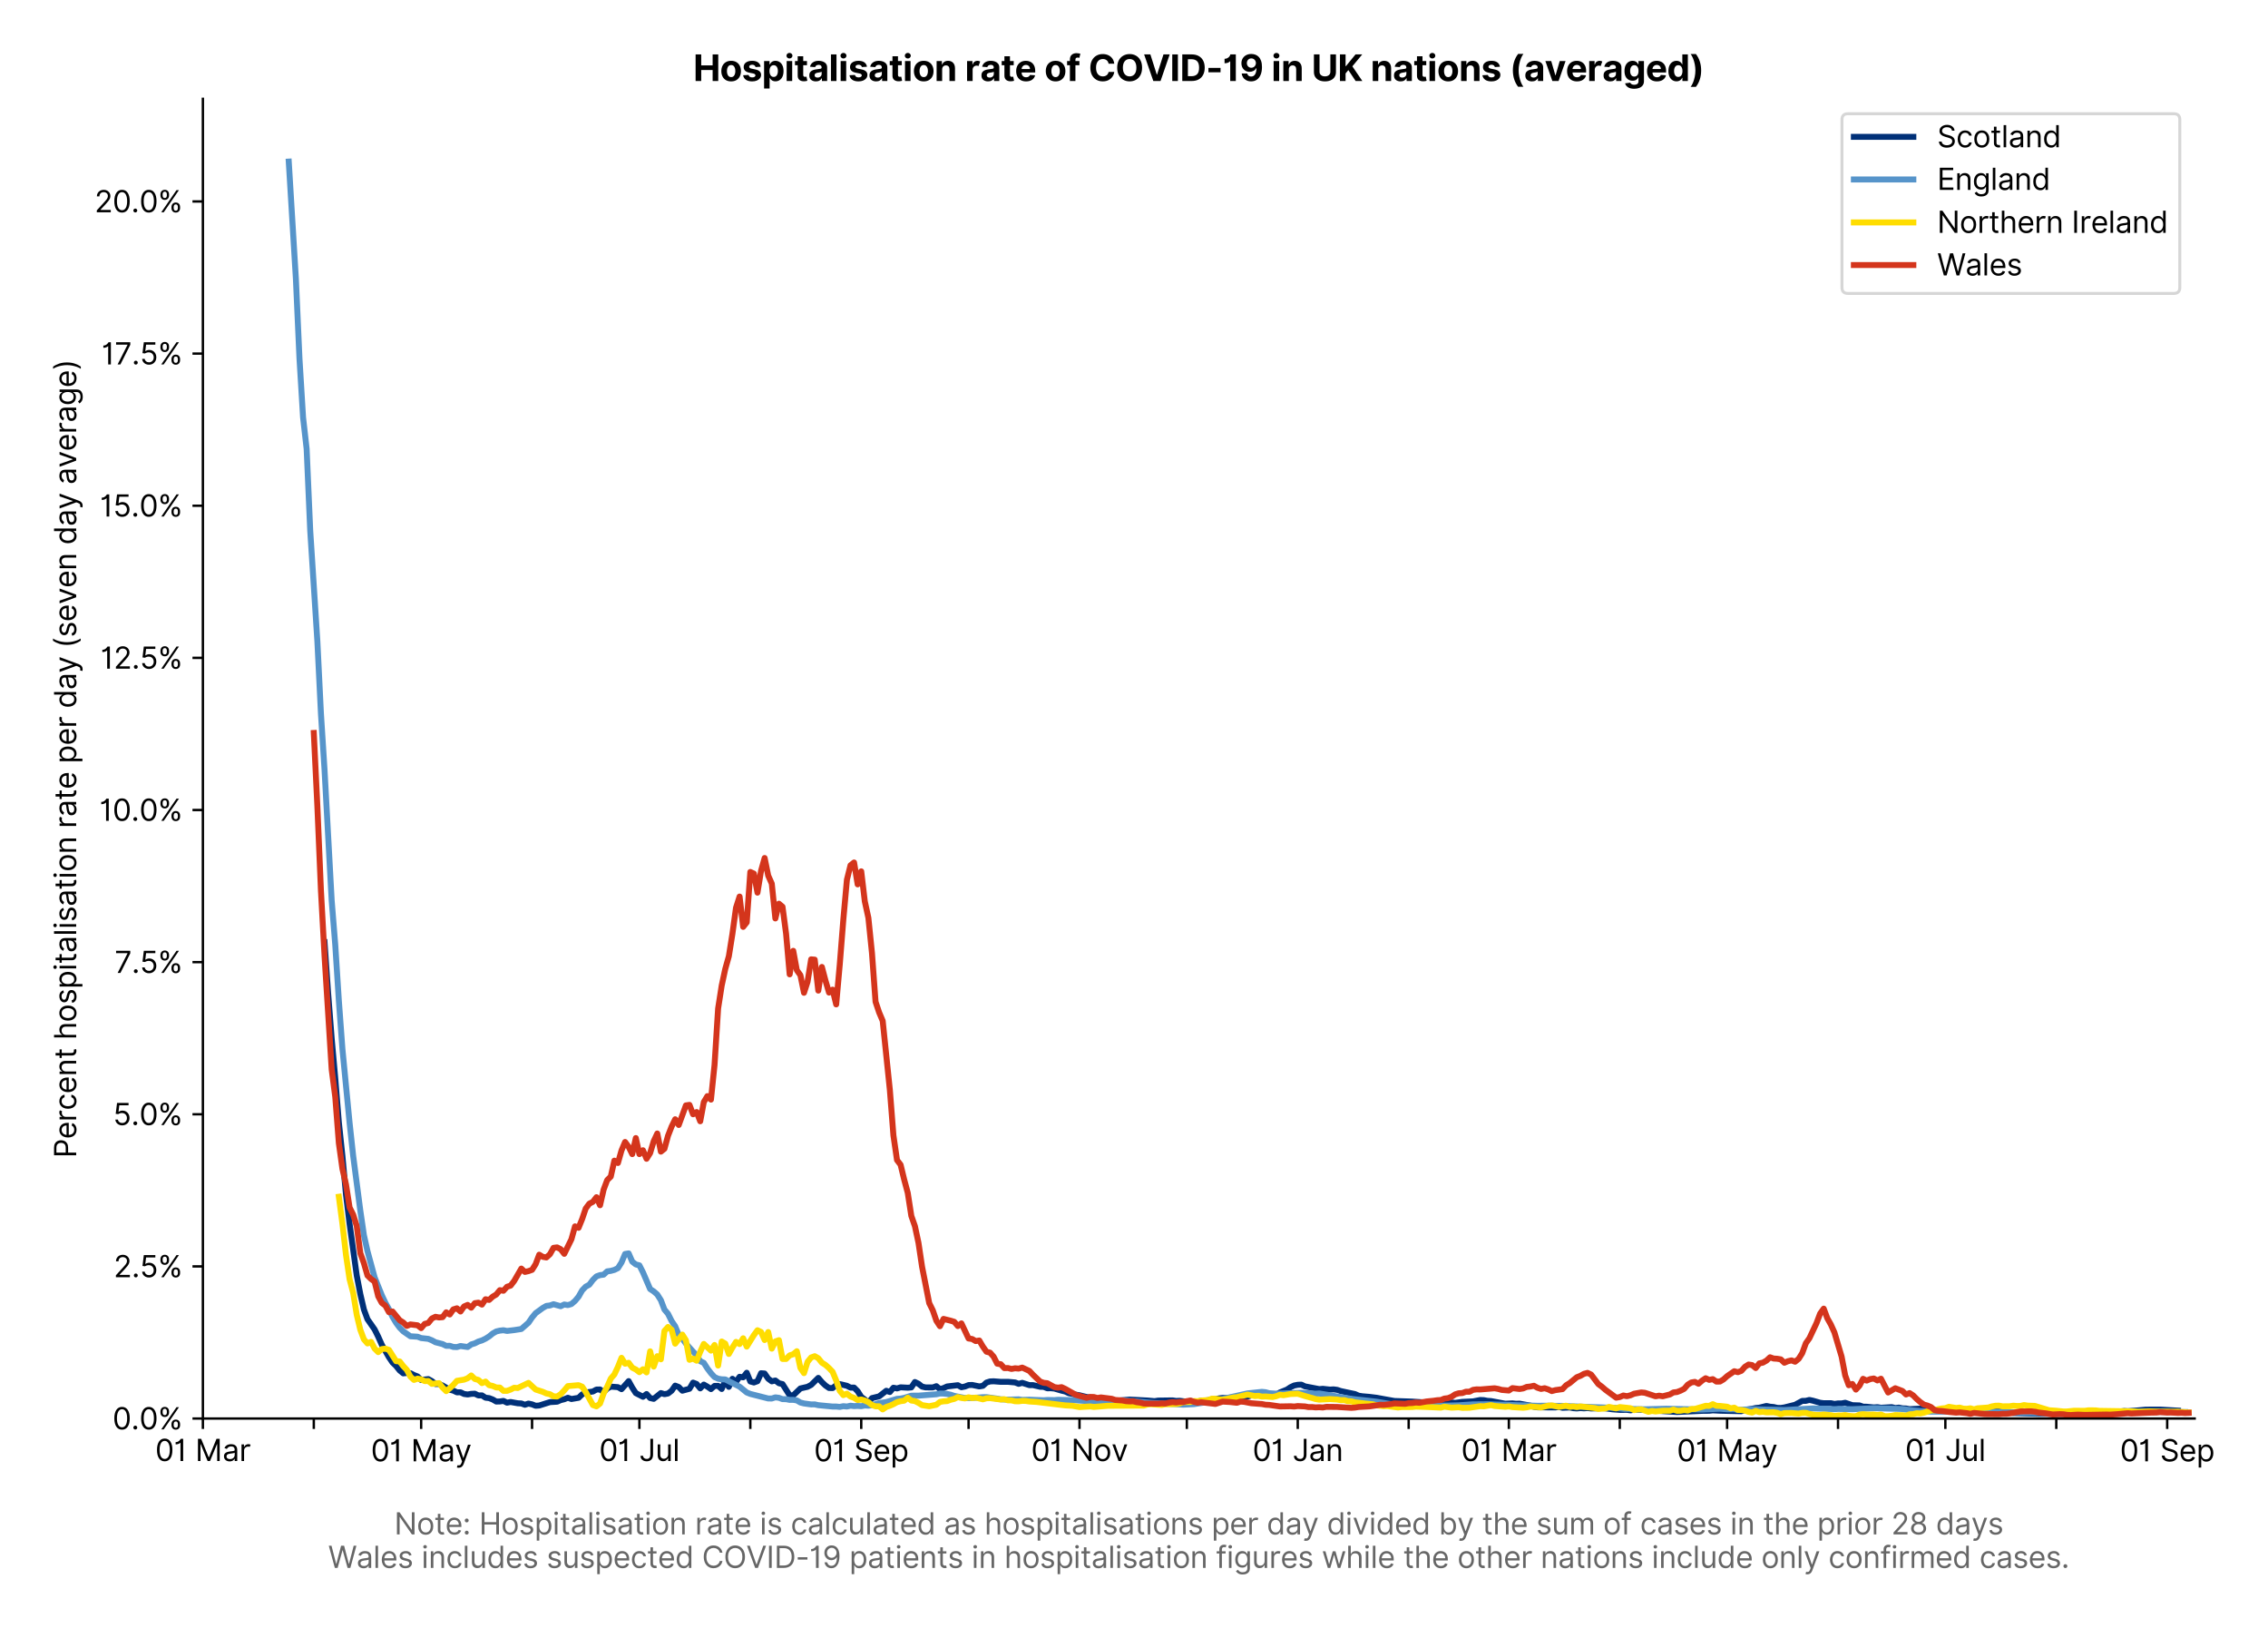 <?xml version="1.0" encoding="utf-8" standalone="no"?>
<!DOCTYPE svg PUBLIC "-//W3C//DTD SVG 1.1//EN"
  "http://www.w3.org/Graphics/SVG/1.1/DTD/svg11.dtd">
<svg version="1.1" viewBox="0 0 762.459 547.103" xmlns="http://www.w3.org/2000/svg" xmlns:xlink="http://www.w3.org/1999/xlink">
 <defs>
  <style type="text/css">*{stroke-linecap:butt;stroke-linejoin:round;}</style>
 </defs>
 <g id="figure_1">
  <g id="patch_1">
   <path d="M 0 547.103 
L 762.459 547.103 
L 762.459 0 
L 0 0 
z
" style="fill:#ffffff;"/>
  </g>
  <g id="axes_1">
   <g id="patch_2">
    <path d="M 68.206 476.745 
L 737.806 476.745 
L 737.806 33.225 
L 68.206 33.225 
z
" style="fill:#ffffff;"/>
   </g>
   <g id="matplotlib.axis_1">
    <g id="xtick_1">
     <g id="line2d_1">
      <defs>
       <path d="M 0 0 
L 0 3.5 
" id="m11760fb3ad" style="stroke:#000000;stroke-width:0.8;"/>
      </defs>
      <g>
       <use style="stroke:#000000;stroke-width:0.8;" x="68.206" xlink:href="#m11760fb3ad" y="476.745"/>
      </g>
     </g>
     <g id="text_1">
      <!-- 01 Mar -->
      <g transform="translate(52.17 491.018)scale(0.1 -0.1)">
       <defs>
        <path d="M 2000 -64 
Q 1230 -64 806 561 
Q 382 1186 382 2327 
Q 382 3459 809 4088 
Q 1236 4718 2000 4718 
Q 2764 4718 3191 4088 
Q 3618 3459 3618 2327 
Q 3618 1186 3194 561 
Q 2771 -64 2000 -64 
z
M 2000 436 
Q 2509 436 2791 927 
Q 3073 1418 3073 2327 
Q 3073 3234 2789 3730 
Q 2505 4227 2000 4227 
Q 1496 4227 1211 3730 
Q 927 3234 927 2327 
Q 927 1418 1210 927 
Q 1493 436 2000 436 
z
" id="Inter-Regular-30" transform="scale(0.016)"/>
        <path d="M 1973 4655 
L 1973 0 
L 1409 0 
L 1409 3836 
L 1373 3836 
Q 1341 3773 1209 3692 
Q 1077 3611 868 3551 
Q 659 3491 391 3491 
L 391 3964 
Q 661 3964 859 4061 
Q 1057 4159 1190 4291 
Q 1323 4423 1392 4529 
Q 1461 4636 1473 4655 
L 1973 4655 
z
" id="Inter-Regular-31" transform="scale(0.016)"/>
        <path id="Inter-Regular-20" transform="scale(0.016)"/>
        <path d="M 564 4655 
L 1236 4655 
L 2818 791 
L 2873 791 
L 4455 4655 
L 5127 4655 
L 5127 0 
L 4600 0 
L 4600 3536 
L 4555 3536 
L 3100 0 
L 2591 0 
L 1136 3536 
L 1091 3536 
L 1091 0 
L 564 0 
L 564 4655 
z
" id="Inter-Regular-4d" transform="scale(0.016)"/>
        <path d="M 1518 -82 
Q 1186 -82 916 44 
Q 646 170 486 410 
Q 327 650 327 991 
Q 327 1291 445 1478 
Q 564 1666 761 1773 
Q 959 1880 1199 1933 
Q 1439 1986 1682 2018 
Q 2000 2059 2199 2080 
Q 2398 2102 2490 2154 
Q 2582 2207 2582 2336 
L 2582 2355 
Q 2582 2691 2399 2877 
Q 2216 3064 1846 3064 
Q 1461 3064 1243 2895 
Q 1025 2727 936 2536 
L 427 2718 
Q 564 3036 792 3214 
Q 1021 3393 1292 3464 
Q 1564 3536 1827 3536 
Q 1996 3536 2215 3496 
Q 2434 3457 2640 3334 
Q 2846 3211 2982 2963 
Q 3118 2716 3118 2300 
L 3118 0 
L 2582 0 
L 2582 473 
L 2555 473 
Q 2500 359 2373 229 
Q 2246 100 2034 9 
Q 1823 -82 1518 -82 
z
M 1600 400 
Q 1918 400 2137 525 
Q 2357 650 2469 847 
Q 2582 1045 2582 1264 
L 2582 1755 
Q 2548 1714 2433 1681 
Q 2318 1648 2169 1624 
Q 2021 1600 1881 1583 
Q 1741 1566 1655 1555 
Q 1446 1527 1265 1467 
Q 1084 1407 974 1287 
Q 864 1168 864 964 
Q 864 684 1072 542 
Q 1280 400 1600 400 
z
" id="Inter-Regular-61" transform="scale(0.016)"/>
        <path d="M 491 0 
L 491 3491 
L 1009 3491 
L 1009 2964 
L 1046 2964 
Q 1139 3223 1389 3384 
Q 1639 3545 1955 3545 
Q 2100 3545 2209 3511 
Q 2318 3477 2400 3418 
L 2218 2964 
Q 2161 2993 2085 3010 
Q 2009 3027 1909 3027 
Q 1527 3027 1277 2794 
Q 1027 2561 1027 2209 
L 1027 0 
L 491 0 
z
" id="Inter-Regular-72" transform="scale(0.016)"/>
       </defs>
       <use xlink:href="#Inter-Regular-30"/>
       <use x="62.5" xlink:href="#Inter-Regular-31"/>
       <use x="106.676" xlink:href="#Inter-Regular-20"/>
       <use x="134.801" xlink:href="#Inter-Regular-4d"/>
       <use x="225.994" xlink:href="#Inter-Regular-61"/>
       <use x="282.386" xlink:href="#Inter-Regular-72"/>
      </g>
     </g>
    </g>
    <g id="xtick_2">
     <g id="line2d_2">
      <g>
       <use style="stroke:#000000;stroke-width:0.8;" x="105.495" xlink:href="#m11760fb3ad" y="476.745"/>
      </g>
     </g>
    </g>
    <g id="xtick_3">
     <g id="line2d_3">
      <g>
       <use style="stroke:#000000;stroke-width:0.8;" x="141.58" xlink:href="#m11760fb3ad" y="476.745"/>
      </g>
     </g>
     <g id="text_2">
      <!-- 01 May -->
      <g transform="translate(124.677 491.117)scale(0.1 -0.1)">
       <defs>
        <path d="M 818 -1355 
Q 682 -1355 575 -1333 
Q 468 -1311 427 -1291 
L 564 -818 
Q 857 -893 1053 -814 
Q 1250 -736 1391 -345 
L 1509 -18 
L 218 3491 
L 800 3491 
L 1764 709 
L 1800 709 
L 2764 3491 
L 3346 3491 
L 1846 -564 
Q 1550 -1355 818 -1355 
z
" id="Inter-Regular-79" transform="scale(0.016)"/>
       </defs>
       <use xlink:href="#Inter-Regular-30"/>
       <use x="62.5" xlink:href="#Inter-Regular-31"/>
       <use x="106.676" xlink:href="#Inter-Regular-20"/>
       <use x="134.801" xlink:href="#Inter-Regular-4d"/>
       <use x="225.994" xlink:href="#Inter-Regular-61"/>
       <use x="282.386" xlink:href="#Inter-Regular-79"/>
      </g>
     </g>
    </g>
    <g id="xtick_4">
     <g id="line2d_4">
      <g>
       <use style="stroke:#000000;stroke-width:0.8;" x="178.869" xlink:href="#m11760fb3ad" y="476.745"/>
      </g>
     </g>
    </g>
    <g id="xtick_5">
     <g id="line2d_5">
      <g>
       <use style="stroke:#000000;stroke-width:0.8;" x="214.954" xlink:href="#m11760fb3ad" y="476.745"/>
      </g>
     </g>
     <g id="text_3">
      <!-- 01 Jul -->
      <g transform="translate(201.41 491.018)scale(0.1 -0.1)">
       <defs>
        <path d="M 2346 4655 
L 2909 4655 
L 2909 1327 
Q 2909 657 2549 296 
Q 2189 -64 1582 -64 
Q 1200 -64 902 76 
Q 605 216 434 475 
Q 264 734 264 1091 
L 818 1091 
Q 818 795 1034 615 
Q 1250 436 1582 436 
Q 1948 436 2147 664 
Q 2346 893 2346 1327 
L 2346 4655 
z
" id="Inter-Regular-4a" transform="scale(0.016)"/>
        <path d="M 2691 1427 
L 2691 3491 
L 3227 3491 
L 3227 0 
L 2691 0 
L 2691 591 
L 2655 591 
Q 2532 325 2273 140 
Q 2014 -45 1618 -45 
Q 1127 -45 809 280 
Q 491 605 491 1273 
L 491 3491 
L 1027 3491 
L 1027 1309 
Q 1027 927 1242 700 
Q 1457 473 1791 473 
Q 1991 473 2199 575 
Q 2407 677 2549 888 
Q 2691 1100 2691 1427 
z
" id="Inter-Regular-75" transform="scale(0.016)"/>
        <path d="M 1027 4655 
L 1027 0 
L 491 0 
L 491 4655 
L 1027 4655 
z
" id="Inter-Regular-6c" transform="scale(0.016)"/>
       </defs>
       <use xlink:href="#Inter-Regular-30"/>
       <use x="62.5" xlink:href="#Inter-Regular-31"/>
       <use x="106.676" xlink:href="#Inter-Regular-20"/>
       <use x="134.801" xlink:href="#Inter-Regular-4a"/>
       <use x="189.063" xlink:href="#Inter-Regular-75"/>
       <use x="247.159" xlink:href="#Inter-Regular-6c"/>
      </g>
     </g>
    </g>
    <g id="xtick_6">
     <g id="line2d_6">
      <g>
       <use style="stroke:#000000;stroke-width:0.8;" x="252.242" xlink:href="#m11760fb3ad" y="476.745"/>
      </g>
     </g>
    </g>
    <g id="xtick_7">
     <g id="line2d_7">
      <g>
       <use style="stroke:#000000;stroke-width:0.8;" x="289.531" xlink:href="#m11760fb3ad" y="476.745"/>
      </g>
     </g>
     <g id="text_4">
      <!-- 01 Sep -->
      <g transform="translate(273.643 491.117)scale(0.1 -0.1)">
       <defs>
        <path d="M 3109 3491 
Q 3068 3836 2777 4027 
Q 2486 4218 2064 4218 
Q 1600 4218 1318 3999 
Q 1036 3780 1036 3445 
Q 1036 3195 1189 3042 
Q 1343 2889 1553 2803 
Q 1764 2718 1936 2673 
L 2409 2545 
Q 2591 2498 2815 2414 
Q 3039 2330 3244 2185 
Q 3450 2041 3584 1816 
Q 3718 1591 3718 1264 
Q 3718 886 3521 581 
Q 3325 277 2949 97 
Q 2573 -82 2036 -82 
Q 1286 -82 845 272 
Q 405 627 364 1200 
L 946 1200 
Q 968 936 1124 764 
Q 1280 593 1519 510 
Q 1759 427 2036 427 
Q 2359 427 2616 533 
Q 2873 639 3023 828 
Q 3173 1018 3173 1273 
Q 3173 1505 3043 1650 
Q 2914 1795 2702 1886 
Q 2491 1977 2246 2045 
L 1673 2209 
Q 1127 2366 809 2657 
Q 491 2948 491 3418 
Q 491 3809 703 4101 
Q 916 4393 1276 4555 
Q 1636 4718 2082 4718 
Q 2532 4718 2882 4558 
Q 3232 4398 3437 4120 
Q 3643 3843 3655 3491 
L 3109 3491 
z
" id="Inter-Regular-53" transform="scale(0.016)"/>
        <path d="M 1955 -73 
Q 1450 -73 1085 151 
Q 721 375 524 778 
Q 327 1182 327 1718 
Q 327 2255 524 2665 
Q 721 3075 1074 3305 
Q 1427 3536 1900 3536 
Q 2173 3536 2439 3445 
Q 2705 3355 2923 3151 
Q 3141 2948 3270 2614 
Q 3400 2280 3400 1791 
L 3400 1564 
L 866 1564 
Q 884 1005 1183 707 
Q 1482 409 1955 409 
Q 2271 409 2498 545 
Q 2725 682 2827 955 
L 3346 809 
Q 3223 414 2854 170 
Q 2486 -73 1955 -73 
z
M 866 2027 
L 2855 2027 
Q 2855 2470 2595 2762 
Q 2336 3055 1900 3055 
Q 1593 3055 1368 2911 
Q 1143 2768 1013 2533 
Q 884 2298 866 2027 
z
" id="Inter-Regular-65" transform="scale(0.016)"/>
        <path d="M 491 -1309 
L 491 3491 
L 1009 3491 
L 1009 2936 
L 1073 2936 
Q 1132 3027 1237 3169 
Q 1343 3311 1542 3423 
Q 1741 3536 2082 3536 
Q 2523 3536 2859 3315 
Q 3196 3095 3384 2690 
Q 3573 2286 3573 1736 
Q 3573 1182 3384 776 
Q 3196 370 2861 148 
Q 2527 -73 2091 -73 
Q 1755 -73 1552 39 
Q 1350 152 1241 296 
Q 1132 441 1073 536 
L 1027 536 
L 1027 -1309 
L 491 -1309 
z
M 1018 1745 
Q 1018 1152 1276 780 
Q 1534 409 2018 409 
Q 2355 409 2581 587 
Q 2807 766 2921 1069 
Q 3036 1373 3036 1745 
Q 3036 2114 2923 2410 
Q 2811 2707 2585 2881 
Q 2359 3055 2018 3055 
Q 1527 3055 1272 2693 
Q 1018 2332 1018 1745 
z
" id="Inter-Regular-70" transform="scale(0.016)"/>
       </defs>
       <use xlink:href="#Inter-Regular-30"/>
       <use x="62.5" xlink:href="#Inter-Regular-31"/>
       <use x="106.676" xlink:href="#Inter-Regular-20"/>
       <use x="134.801" xlink:href="#Inter-Regular-53"/>
       <use x="198.58" xlink:href="#Inter-Regular-65"/>
       <use x="256.818" xlink:href="#Inter-Regular-70"/>
      </g>
     </g>
    </g>
    <g id="xtick_8">
     <g id="line2d_8">
      <g>
       <use style="stroke:#000000;stroke-width:0.8;" x="325.616" xlink:href="#m11760fb3ad" y="476.745"/>
      </g>
     </g>
    </g>
    <g id="xtick_9">
     <g id="line2d_9">
      <g>
       <use style="stroke:#000000;stroke-width:0.8;" x="362.905" xlink:href="#m11760fb3ad" y="476.745"/>
      </g>
     </g>
     <g id="text_5">
      <!-- 01 Nov -->
      <g transform="translate(346.634 491.018)scale(0.1 -0.1)">
       <defs>
        <path d="M 4255 4655 
L 4255 0 
L 3709 0 
L 1173 3655 
L 1127 3655 
L 1127 0 
L 564 0 
L 564 4655 
L 1109 4655 
L 3655 991 
L 3700 991 
L 3700 4655 
L 4255 4655 
z
" id="Inter-Regular-4e" transform="scale(0.016)"/>
        <path d="M 1909 -73 
Q 1436 -73 1080 152 
Q 725 377 526 781 
Q 327 1186 327 1727 
Q 327 2273 526 2679 
Q 725 3086 1080 3311 
Q 1436 3536 1909 3536 
Q 2382 3536 2737 3311 
Q 3093 3086 3292 2679 
Q 3491 2273 3491 1727 
Q 3491 1186 3292 781 
Q 3093 377 2737 152 
Q 2382 -73 1909 -73 
z
M 1909 409 
Q 2268 409 2500 593 
Q 2732 777 2843 1077 
Q 2955 1377 2955 1727 
Q 2955 2077 2843 2379 
Q 2732 2682 2500 2868 
Q 2268 3055 1909 3055 
Q 1550 3055 1318 2868 
Q 1086 2682 975 2379 
Q 864 2077 864 1727 
Q 864 1377 975 1077 
Q 1086 777 1318 593 
Q 1550 409 1909 409 
z
" id="Inter-Regular-6f" transform="scale(0.016)"/>
        <path d="M 3346 3491 
L 2055 0 
L 1509 0 
L 218 3491 
L 800 3491 
L 1764 709 
L 1800 709 
L 2764 3491 
L 3346 3491 
z
" id="Inter-Regular-76" transform="scale(0.016)"/>
       </defs>
       <use xlink:href="#Inter-Regular-30"/>
       <use x="62.5" xlink:href="#Inter-Regular-31"/>
       <use x="106.676" xlink:href="#Inter-Regular-20"/>
       <use x="134.801" xlink:href="#Inter-Regular-4e"/>
       <use x="210.085" xlink:href="#Inter-Regular-6f"/>
       <use x="269.744" xlink:href="#Inter-Regular-76"/>
      </g>
     </g>
    </g>
    <g id="xtick_10">
     <g id="line2d_10">
      <g>
       <use style="stroke:#000000;stroke-width:0.8;" x="398.99" xlink:href="#m11760fb3ad" y="476.745"/>
      </g>
     </g>
    </g>
    <g id="xtick_11">
     <g id="line2d_11">
      <g>
       <use style="stroke:#000000;stroke-width:0.8;" x="436.279" xlink:href="#m11760fb3ad" y="476.745"/>
      </g>
     </g>
     <g id="text_6">
      <!-- 01 Jan -->
      <g transform="translate(421.079 491.018)scale(0.1 -0.1)">
       <defs>
        <path d="M 1027 2100 
L 1027 0 
L 491 0 
L 491 3491 
L 1009 3491 
L 1009 2945 
L 1055 2945 
Q 1177 3211 1427 3373 
Q 1677 3536 2073 3536 
Q 2602 3536 2928 3211 
Q 3255 2886 3255 2218 
L 3255 0 
L 2718 0 
L 2718 2182 
Q 2718 2593 2504 2824 
Q 2291 3055 1918 3055 
Q 1534 3055 1280 2806 
Q 1027 2557 1027 2100 
z
" id="Inter-Regular-6e" transform="scale(0.016)"/>
       </defs>
       <use xlink:href="#Inter-Regular-30"/>
       <use x="62.5" xlink:href="#Inter-Regular-31"/>
       <use x="106.676" xlink:href="#Inter-Regular-20"/>
       <use x="134.801" xlink:href="#Inter-Regular-4a"/>
       <use x="189.063" xlink:href="#Inter-Regular-61"/>
       <use x="245.455" xlink:href="#Inter-Regular-6e"/>
      </g>
     </g>
    </g>
    <g id="xtick_12">
     <g id="line2d_12">
      <g>
       <use style="stroke:#000000;stroke-width:0.8;" x="473.567" xlink:href="#m11760fb3ad" y="476.745"/>
      </g>
     </g>
    </g>
    <g id="xtick_13">
     <g id="line2d_13">
      <g>
       <use style="stroke:#000000;stroke-width:0.8;" x="507.247" xlink:href="#m11760fb3ad" y="476.745"/>
      </g>
     </g>
     <g id="text_7">
      <!-- 01 Mar -->
      <g transform="translate(491.21 491.018)scale(0.1 -0.1)">
       <use xlink:href="#Inter-Regular-30"/>
       <use x="62.5" xlink:href="#Inter-Regular-31"/>
       <use x="106.676" xlink:href="#Inter-Regular-20"/>
       <use x="134.801" xlink:href="#Inter-Regular-4d"/>
       <use x="225.994" xlink:href="#Inter-Regular-61"/>
       <use x="282.386" xlink:href="#Inter-Regular-72"/>
      </g>
     </g>
    </g>
    <g id="xtick_14">
     <g id="line2d_14">
      <g>
       <use style="stroke:#000000;stroke-width:0.8;" x="544.535" xlink:href="#m11760fb3ad" y="476.745"/>
      </g>
     </g>
    </g>
    <g id="xtick_15">
     <g id="line2d_15">
      <g>
       <use style="stroke:#000000;stroke-width:0.8;" x="580.621" xlink:href="#m11760fb3ad" y="476.745"/>
      </g>
     </g>
     <g id="text_8">
      <!-- 01 May -->
      <g transform="translate(563.717 491.117)scale(0.1 -0.1)">
       <use xlink:href="#Inter-Regular-30"/>
       <use x="62.5" xlink:href="#Inter-Regular-31"/>
       <use x="106.676" xlink:href="#Inter-Regular-20"/>
       <use x="134.801" xlink:href="#Inter-Regular-4d"/>
       <use x="225.994" xlink:href="#Inter-Regular-61"/>
       <use x="282.386" xlink:href="#Inter-Regular-79"/>
      </g>
     </g>
    </g>
    <g id="xtick_16">
     <g id="line2d_16">
      <g>
       <use style="stroke:#000000;stroke-width:0.8;" x="617.909" xlink:href="#m11760fb3ad" y="476.745"/>
      </g>
     </g>
    </g>
    <g id="xtick_17">
     <g id="line2d_17">
      <g>
       <use style="stroke:#000000;stroke-width:0.8;" x="653.995" xlink:href="#m11760fb3ad" y="476.745"/>
      </g>
     </g>
     <g id="text_9">
      <!-- 01 Jul -->
      <g transform="translate(640.451 491.018)scale(0.1 -0.1)">
       <use xlink:href="#Inter-Regular-30"/>
       <use x="62.5" xlink:href="#Inter-Regular-31"/>
       <use x="106.676" xlink:href="#Inter-Regular-20"/>
       <use x="134.801" xlink:href="#Inter-Regular-4a"/>
       <use x="189.063" xlink:href="#Inter-Regular-75"/>
       <use x="247.159" xlink:href="#Inter-Regular-6c"/>
      </g>
     </g>
    </g>
    <g id="xtick_18">
     <g id="line2d_18">
      <g>
       <use style="stroke:#000000;stroke-width:0.8;" x="691.283" xlink:href="#m11760fb3ad" y="476.745"/>
      </g>
     </g>
    </g>
    <g id="xtick_19">
     <g id="line2d_19">
      <g>
       <use style="stroke:#000000;stroke-width:0.8;" x="728.571" xlink:href="#m11760fb3ad" y="476.745"/>
      </g>
     </g>
     <g id="text_10">
      <!-- 01 Sep -->
      <g transform="translate(712.684 491.117)scale(0.1 -0.1)">
       <use xlink:href="#Inter-Regular-30"/>
       <use x="62.5" xlink:href="#Inter-Regular-31"/>
       <use x="106.676" xlink:href="#Inter-Regular-20"/>
       <use x="134.801" xlink:href="#Inter-Regular-53"/>
       <use x="198.58" xlink:href="#Inter-Regular-65"/>
       <use x="256.818" xlink:href="#Inter-Regular-70"/>
      </g>
     </g>
    </g>
    <g id="text_11">
     <!--  -->
     <g style="fill:#666666;" transform="translate(403.006 504.507)scale(0.1 -0.1)"/>
     <!-- Note: Hospitalisation rate is calculated as hospitalisations per day divided by the sum of cases in the prior 28 days -->
     <g style="fill:#666666;" transform="translate(132.541 515.69)scale(0.1 -0.1)">
      <defs>
       <path d="M 2009 3491 
L 2009 3036 
L 1264 3036 
L 1264 1000 
Q 1264 773 1331 660 
Q 1398 548 1503 510 
Q 1609 473 1727 473 
Q 1816 473 1873 483 
Q 1930 493 1964 500 
L 2073 18 
Q 2018 -2 1920 -23 
Q 1823 -45 1673 -45 
Q 1446 -45 1228 52 
Q 1011 150 869 350 
Q 727 550 727 855 
L 727 3036 
L 200 3036 
L 200 3491 
L 727 3491 
L 727 4327 
L 1264 4327 
L 1264 3491 
L 2009 3491 
z
" id="Inter-Regular-74" transform="scale(0.016)"/>
       <path d="M 882 -36 
Q 714 -36 593 84 
Q 473 205 473 373 
Q 473 541 593 661 
Q 714 782 882 782 
Q 1050 782 1170 661 
Q 1291 541 1291 373 
Q 1291 205 1170 84 
Q 1050 -36 882 -36 
z
M 882 2524 
Q 714 2524 593 2644 
Q 473 2765 473 2933 
Q 473 3101 593 3221 
Q 714 3342 882 3342 
Q 1050 3342 1170 3221 
Q 1291 3101 1291 2933 
Q 1291 2765 1170 2644 
Q 1050 2524 882 2524 
z
" id="Inter-Regular-3a" transform="scale(0.016)"/>
       <path d="M 564 0 
L 564 4655 
L 1127 4655 
L 1127 2582 
L 3609 2582 
L 3609 4655 
L 4173 4655 
L 4173 0 
L 3609 0 
L 3609 2082 
L 1127 2082 
L 1127 0 
L 564 0 
z
" id="Inter-Regular-48" transform="scale(0.016)"/>
       <path d="M 2964 2709 
L 2482 2573 
Q 2411 2755 2245 2914 
Q 2080 3073 1727 3073 
Q 1407 3073 1194 2926 
Q 982 2780 982 2555 
Q 982 2355 1127 2239 
Q 1273 2123 1582 2045 
L 2100 1918 
Q 3027 1691 3027 973 
Q 3027 673 2855 436 
Q 2684 200 2377 63 
Q 2071 -73 1664 -73 
Q 1130 -73 780 159 
Q 430 391 336 836 
L 846 964 
Q 989 400 1655 400 
Q 2030 400 2251 560 
Q 2473 720 2473 945 
Q 2473 1316 1955 1436 
L 1373 1573 
Q 893 1686 669 1926 
Q 446 2166 446 2527 
Q 446 2823 613 3050 
Q 780 3277 1069 3406 
Q 1359 3536 1727 3536 
Q 2246 3536 2542 3309 
Q 2839 3082 2964 2709 
z
" id="Inter-Regular-73" transform="scale(0.016)"/>
       <path d="M 491 0 
L 491 3491 
L 1027 3491 
L 1027 0 
L 491 0 
z
M 764 4073 
Q 607 4073 494 4179 
Q 382 4286 382 4436 
Q 382 4586 494 4693 
Q 607 4800 764 4800 
Q 921 4800 1033 4693 
Q 1146 4586 1146 4436 
Q 1146 4286 1033 4179 
Q 921 4073 764 4073 
z
" id="Inter-Regular-69" transform="scale(0.016)"/>
       <path d="M 1909 -73 
Q 1418 -73 1063 159 
Q 709 391 518 798 
Q 327 1205 327 1727 
Q 327 2259 524 2667 
Q 721 3075 1074 3305 
Q 1427 3536 1900 3536 
Q 2268 3536 2563 3400 
Q 2859 3264 3047 3018 
Q 3236 2773 3282 2445 
L 2746 2445 
Q 2684 2684 2474 2869 
Q 2264 3055 1909 3055 
Q 1439 3055 1151 2697 
Q 864 2339 864 1745 
Q 864 1139 1148 774 
Q 1432 409 1909 409 
Q 2223 409 2447 570 
Q 2671 732 2746 1018 
L 3282 1018 
Q 3236 709 3058 462 
Q 2880 216 2588 71 
Q 2296 -73 1909 -73 
z
" id="Inter-Regular-63" transform="scale(0.016)"/>
       <path d="M 1809 -73 
Q 1373 -73 1039 148 
Q 705 370 516 776 
Q 327 1182 327 1736 
Q 327 2286 516 2690 
Q 705 3095 1041 3315 
Q 1377 3536 1818 3536 
Q 2159 3536 2358 3423 
Q 2557 3311 2662 3169 
Q 2768 3027 2827 2936 
L 2873 2936 
L 2873 4655 
L 3409 4655 
L 3409 0 
L 2891 0 
L 2891 536 
L 2827 536 
Q 2768 441 2659 296 
Q 2550 152 2348 39 
Q 2146 -73 1809 -73 
z
M 1882 409 
Q 2366 409 2624 780 
Q 2882 1152 2882 1745 
Q 2882 2332 2627 2693 
Q 2373 3055 1882 3055 
Q 1541 3055 1315 2881 
Q 1089 2707 976 2410 
Q 864 2114 864 1745 
Q 864 1373 978 1069 
Q 1093 766 1319 587 
Q 1546 409 1882 409 
z
" id="Inter-Regular-64" transform="scale(0.016)"/>
       <path d="M 1027 2100 
L 1027 0 
L 491 0 
L 491 4655 
L 1027 4655 
L 1027 2945 
L 1073 2945 
Q 1196 3216 1442 3376 
Q 1689 3536 2100 3536 
Q 2636 3536 2963 3213 
Q 3291 2891 3291 2218 
L 3291 0 
L 2755 0 
L 2755 2182 
Q 2755 2598 2540 2826 
Q 2325 3055 1946 3055 
Q 1548 3055 1287 2806 
Q 1027 2557 1027 2100 
z
" id="Inter-Regular-68" transform="scale(0.016)"/>
       <path d="M 564 0 
L 564 4655 
L 1100 4655 
L 1100 2936 
L 1146 2936 
Q 1205 3027 1310 3169 
Q 1416 3311 1615 3423 
Q 1814 3536 2155 3536 
Q 2596 3536 2932 3315 
Q 3268 3095 3457 2690 
Q 3646 2286 3646 1736 
Q 3646 1182 3457 776 
Q 3268 370 2934 148 
Q 2600 -73 2164 -73 
Q 1827 -73 1625 39 
Q 1423 152 1314 296 
Q 1205 441 1146 536 
L 1082 536 
L 1082 0 
L 564 0 
z
M 1091 1745 
Q 1091 1152 1349 780 
Q 1607 409 2091 409 
Q 2427 409 2653 587 
Q 2880 766 2994 1069 
Q 3109 1373 3109 1745 
Q 3109 2114 2996 2410 
Q 2884 2707 2658 2881 
Q 2432 3055 2091 3055 
Q 1600 3055 1345 2693 
Q 1091 2332 1091 1745 
z
" id="Inter-Regular-62" transform="scale(0.016)"/>
       <path d="M 491 0 
L 491 3491 
L 1009 3491 
L 1009 2945 
L 1055 2945 
Q 1164 3225 1407 3380 
Q 1650 3536 1991 3536 
Q 2336 3536 2567 3380 
Q 2798 3225 2927 2945 
L 2964 2945 
Q 3098 3216 3366 3376 
Q 3634 3536 4009 3536 
Q 4477 3536 4775 3244 
Q 5073 2952 5073 2336 
L 5073 0 
L 4536 0 
L 4536 2336 
Q 4536 2723 4325 2889 
Q 4114 3055 3827 3055 
Q 3459 3055 3257 2833 
Q 3055 2611 3055 2273 
L 3055 0 
L 2509 0 
L 2509 2391 
Q 2509 2689 2316 2872 
Q 2123 3055 1818 3055 
Q 1609 3055 1428 2943 
Q 1248 2832 1137 2635 
Q 1027 2439 1027 2182 
L 1027 0 
L 491 0 
z
" id="Inter-Regular-6d" transform="scale(0.016)"/>
       <path d="M 2046 3491 
L 2046 3036 
L 1264 3036 
L 1264 0 
L 727 0 
L 727 3036 
L 164 3036 
L 164 3491 
L 727 3491 
L 727 3973 
Q 727 4273 868 4473 
Q 1009 4673 1234 4773 
Q 1459 4873 1709 4873 
Q 1907 4873 2032 4841 
Q 2157 4809 2218 4782 
L 2064 4318 
Q 2023 4332 1951 4352 
Q 1880 4373 1764 4373 
Q 1498 4373 1381 4239 
Q 1264 4105 1264 3845 
L 1264 3491 
L 2046 3491 
z
" id="Inter-Regular-66" transform="scale(0.016)"/>
       <path d="M 482 0 
L 482 409 
L 2018 2091 
Q 2289 2386 2464 2605 
Q 2639 2825 2724 3019 
Q 2809 3214 2809 3427 
Q 2809 3795 2553 4011 
Q 2298 4227 1918 4227 
Q 1514 4227 1275 3985 
Q 1036 3743 1036 3345 
L 500 3345 
Q 500 3755 688 4064 
Q 877 4373 1203 4545 
Q 1530 4718 1936 4718 
Q 2346 4718 2661 4545 
Q 2977 4373 3156 4079 
Q 3336 3786 3336 3427 
Q 3336 3170 3244 2926 
Q 3152 2682 2926 2383 
Q 2700 2084 2300 1655 
L 1255 536 
L 1255 500 
L 3418 500 
L 3418 0 
L 482 0 
z
" id="Inter-Regular-32" transform="scale(0.016)"/>
       <path d="M 1973 -64 
Q 1505 -64 1147 103 
Q 789 270 589 564 
Q 389 859 391 1236 
Q 389 1532 507 1783 
Q 625 2034 830 2203 
Q 1036 2373 1291 2418 
L 1291 2445 
Q 957 2532 759 2821 
Q 561 3111 564 3482 
Q 561 3836 743 4115 
Q 925 4395 1244 4556 
Q 1564 4718 1973 4718 
Q 2377 4718 2695 4556 
Q 3014 4395 3197 4115 
Q 3380 3836 3382 3482 
Q 3380 3111 3181 2821 
Q 2982 2532 2655 2445 
L 2655 2418 
Q 2907 2373 3109 2203 
Q 3311 2034 3431 1783 
Q 3552 1532 3555 1236 
Q 3552 859 3351 564 
Q 3150 270 2794 103 
Q 2439 -64 1973 -64 
z
M 1973 436 
Q 2446 436 2722 662 
Q 2998 889 3000 1264 
Q 2998 1527 2864 1729 
Q 2730 1932 2499 2048 
Q 2268 2164 1973 2164 
Q 1675 2164 1442 2048 
Q 1209 1932 1076 1729 
Q 943 1527 946 1264 
Q 943 889 1218 662 
Q 1493 436 1973 436 
z
M 1973 2645 
Q 2348 2645 2591 2864 
Q 2834 3084 2836 3445 
Q 2834 3800 2596 4013 
Q 2359 4227 1973 4227 
Q 1582 4227 1344 4013 
Q 1107 3800 1109 3445 
Q 1107 3084 1349 2864 
Q 1591 2645 1973 2645 
z
" id="Inter-Regular-38" transform="scale(0.016)"/>
      </defs>
      <use xlink:href="#Inter-Regular-4e"/>
      <use x="75.284" xlink:href="#Inter-Regular-6f"/>
      <use x="134.943" xlink:href="#Inter-Regular-74"/>
      <use x="171.307" xlink:href="#Inter-Regular-65"/>
      <use x="229.546" xlink:href="#Inter-Regular-3a"/>
      <use x="257.102" xlink:href="#Inter-Regular-20"/>
      <use x="285.227" xlink:href="#Inter-Regular-48"/>
      <use x="359.233" xlink:href="#Inter-Regular-6f"/>
      <use x="418.892" xlink:href="#Inter-Regular-73"/>
      <use x="471.165" xlink:href="#Inter-Regular-70"/>
      <use x="532.102" xlink:href="#Inter-Regular-69"/>
      <use x="555.824" xlink:href="#Inter-Regular-74"/>
      <use x="592.188" xlink:href="#Inter-Regular-61"/>
      <use x="648.58" xlink:href="#Inter-Regular-6c"/>
      <use x="672.301" xlink:href="#Inter-Regular-69"/>
      <use x="696.023" xlink:href="#Inter-Regular-73"/>
      <use x="748.296" xlink:href="#Inter-Regular-61"/>
      <use x="804.688" xlink:href="#Inter-Regular-74"/>
      <use x="841.051" xlink:href="#Inter-Regular-69"/>
      <use x="864.773" xlink:href="#Inter-Regular-6f"/>
      <use x="924.432" xlink:href="#Inter-Regular-6e"/>
      <use x="982.955" xlink:href="#Inter-Regular-20"/>
      <use x="1011.08" xlink:href="#Inter-Regular-72"/>
      <use x="1049.432" xlink:href="#Inter-Regular-61"/>
      <use x="1105.824" xlink:href="#Inter-Regular-74"/>
      <use x="1142.188" xlink:href="#Inter-Regular-65"/>
      <use x="1200.426" xlink:href="#Inter-Regular-20"/>
      <use x="1228.551" xlink:href="#Inter-Regular-69"/>
      <use x="1252.273" xlink:href="#Inter-Regular-73"/>
      <use x="1304.546" xlink:href="#Inter-Regular-20"/>
      <use x="1332.671" xlink:href="#Inter-Regular-63"/>
      <use x="1388.495" xlink:href="#Inter-Regular-61"/>
      <use x="1444.887" xlink:href="#Inter-Regular-6c"/>
      <use x="1468.608" xlink:href="#Inter-Regular-63"/>
      <use x="1524.432" xlink:href="#Inter-Regular-75"/>
      <use x="1582.529" xlink:href="#Inter-Regular-6c"/>
      <use x="1606.25" xlink:href="#Inter-Regular-61"/>
      <use x="1662.642" xlink:href="#Inter-Regular-74"/>
      <use x="1699.006" xlink:href="#Inter-Regular-65"/>
      <use x="1757.245" xlink:href="#Inter-Regular-64"/>
      <use x="1819.318" xlink:href="#Inter-Regular-20"/>
      <use x="1847.443" xlink:href="#Inter-Regular-61"/>
      <use x="1903.836" xlink:href="#Inter-Regular-73"/>
      <use x="1956.108" xlink:href="#Inter-Regular-20"/>
      <use x="1984.233" xlink:href="#Inter-Regular-68"/>
      <use x="2043.324" xlink:href="#Inter-Regular-6f"/>
      <use x="2102.983" xlink:href="#Inter-Regular-73"/>
      <use x="2155.256" xlink:href="#Inter-Regular-70"/>
      <use x="2216.194" xlink:href="#Inter-Regular-69"/>
      <use x="2239.915" xlink:href="#Inter-Regular-74"/>
      <use x="2276.279" xlink:href="#Inter-Regular-61"/>
      <use x="2332.671" xlink:href="#Inter-Regular-6c"/>
      <use x="2356.392" xlink:href="#Inter-Regular-69"/>
      <use x="2380.114" xlink:href="#Inter-Regular-73"/>
      <use x="2432.387" xlink:href="#Inter-Regular-61"/>
      <use x="2488.779" xlink:href="#Inter-Regular-74"/>
      <use x="2525.142" xlink:href="#Inter-Regular-69"/>
      <use x="2548.864" xlink:href="#Inter-Regular-6f"/>
      <use x="2608.523" xlink:href="#Inter-Regular-6e"/>
      <use x="2667.046" xlink:href="#Inter-Regular-73"/>
      <use x="2719.319" xlink:href="#Inter-Regular-20"/>
      <use x="2747.444" xlink:href="#Inter-Regular-70"/>
      <use x="2808.381" xlink:href="#Inter-Regular-65"/>
      <use x="2866.62" xlink:href="#Inter-Regular-72"/>
      <use x="2904.972" xlink:href="#Inter-Regular-20"/>
      <use x="2933.097" xlink:href="#Inter-Regular-64"/>
      <use x="2995.171" xlink:href="#Inter-Regular-61"/>
      <use x="3051.563" xlink:href="#Inter-Regular-79"/>
      <use x="3107.245" xlink:href="#Inter-Regular-20"/>
      <use x="3135.37" xlink:href="#Inter-Regular-64"/>
      <use x="3197.444" xlink:href="#Inter-Regular-69"/>
      <use x="3221.165" xlink:href="#Inter-Regular-76"/>
      <use x="3276.847" xlink:href="#Inter-Regular-69"/>
      <use x="3300.569" xlink:href="#Inter-Regular-64"/>
      <use x="3362.643" xlink:href="#Inter-Regular-65"/>
      <use x="3420.881" xlink:href="#Inter-Regular-64"/>
      <use x="3482.955" xlink:href="#Inter-Regular-20"/>
      <use x="3511.08" xlink:href="#Inter-Regular-62"/>
      <use x="3573.154" xlink:href="#Inter-Regular-79"/>
      <use x="3628.836" xlink:href="#Inter-Regular-20"/>
      <use x="3656.961" xlink:href="#Inter-Regular-74"/>
      <use x="3693.324" xlink:href="#Inter-Regular-68"/>
      <use x="3752.415" xlink:href="#Inter-Regular-65"/>
      <use x="3810.654" xlink:href="#Inter-Regular-20"/>
      <use x="3838.779" xlink:href="#Inter-Regular-73"/>
      <use x="3891.052" xlink:href="#Inter-Regular-75"/>
      <use x="3949.148" xlink:href="#Inter-Regular-6d"/>
      <use x="4036.08" xlink:href="#Inter-Regular-20"/>
      <use x="4064.205" xlink:href="#Inter-Regular-6f"/>
      <use x="4123.864" xlink:href="#Inter-Regular-66"/>
      <use x="4159.944" xlink:href="#Inter-Regular-20"/>
      <use x="4188.069" xlink:href="#Inter-Regular-63"/>
      <use x="4243.893" xlink:href="#Inter-Regular-61"/>
      <use x="4300.285" xlink:href="#Inter-Regular-73"/>
      <use x="4352.558" xlink:href="#Inter-Regular-65"/>
      <use x="4410.796" xlink:href="#Inter-Regular-73"/>
      <use x="4463.069" xlink:href="#Inter-Regular-20"/>
      <use x="4491.194" xlink:href="#Inter-Regular-69"/>
      <use x="4514.916" xlink:href="#Inter-Regular-6e"/>
      <use x="4573.438" xlink:href="#Inter-Regular-20"/>
      <use x="4601.563" xlink:href="#Inter-Regular-74"/>
      <use x="4637.927" xlink:href="#Inter-Regular-68"/>
      <use x="4697.018" xlink:href="#Inter-Regular-65"/>
      <use x="4755.256" xlink:href="#Inter-Regular-20"/>
      <use x="4783.381" xlink:href="#Inter-Regular-70"/>
      <use x="4844.319" xlink:href="#Inter-Regular-72"/>
      <use x="4882.671" xlink:href="#Inter-Regular-69"/>
      <use x="4906.393" xlink:href="#Inter-Regular-6f"/>
      <use x="4966.052" xlink:href="#Inter-Regular-72"/>
      <use x="5004.404" xlink:href="#Inter-Regular-20"/>
      <use x="5032.529" xlink:href="#Inter-Regular-32"/>
      <use x="5093.041" xlink:href="#Inter-Regular-38"/>
      <use x="5154.688" xlink:href="#Inter-Regular-20"/>
      <use x="5182.813" xlink:href="#Inter-Regular-64"/>
      <use x="5244.887" xlink:href="#Inter-Regular-61"/>
      <use x="5301.279" xlink:href="#Inter-Regular-79"/>
      <use x="5356.961" xlink:href="#Inter-Regular-73"/>
     </g>
     <!-- Wales includes suspected COVID-19 patients in hospitalisation figures while the other nations include only confirmed cases. -->
     <g style="fill:#666666;" transform="translate(110.316 526.944)scale(0.1 -0.1)">
      <defs>
       <path d="M 1409 0 
L 136 4655 
L 709 4655 
L 1682 864 
L 1727 864 
L 2718 4655 
L 3355 4655 
L 4346 864 
L 4391 864 
L 5364 4655 
L 5936 4655 
L 4664 0 
L 4082 0 
L 3055 3709 
L 3018 3709 
L 1991 0 
L 1409 0 
z
" id="Inter-Regular-57" transform="scale(0.016)"/>
       <path d="M 4309 3200 
L 3746 3200 
Q 3677 3523 3484 3743 
Q 3291 3964 3018 4077 
Q 2746 4191 2436 4191 
Q 2014 4191 1672 3977 
Q 1330 3764 1128 3348 
Q 927 2932 927 2327 
Q 927 1723 1128 1307 
Q 1330 891 1672 677 
Q 2014 464 2436 464 
Q 2746 464 3018 577 
Q 3291 691 3484 911 
Q 3677 1132 3746 1455 
L 4309 1455 
Q 4223 977 3957 637 
Q 3691 298 3298 117 
Q 2905 -64 2436 -64 
Q 1841 -64 1377 227 
Q 914 518 648 1054 
Q 382 1591 382 2327 
Q 382 3064 648 3600 
Q 914 4136 1377 4427 
Q 1841 4718 2436 4718 
Q 2905 4718 3298 4537 
Q 3691 4357 3957 4017 
Q 4223 3677 4309 3200 
z
" id="Inter-Regular-43" transform="scale(0.016)"/>
       <path d="M 4491 2327 
Q 4491 1591 4225 1054 
Q 3959 518 3495 227 
Q 3032 -64 2436 -64 
Q 1841 -64 1377 227 
Q 914 518 648 1054 
Q 382 1591 382 2327 
Q 382 3064 648 3600 
Q 914 4136 1377 4427 
Q 1841 4718 2436 4718 
Q 3032 4718 3495 4427 
Q 3959 4136 4225 3600 
Q 4491 3064 4491 2327 
z
M 3946 2327 
Q 3946 2932 3744 3348 
Q 3543 3764 3201 3977 
Q 2859 4191 2436 4191 
Q 2014 4191 1672 3977 
Q 1330 3764 1128 3348 
Q 927 2932 927 2327 
Q 927 1723 1128 1307 
Q 1330 891 1672 677 
Q 2014 464 2436 464 
Q 2859 464 3201 677 
Q 3543 891 3744 1307 
Q 3946 1723 3946 2327 
z
" id="Inter-Regular-4f" transform="scale(0.016)"/>
       <path d="M 755 4655 
L 2136 736 
L 2191 736 
L 3573 4655 
L 4164 4655 
L 2455 0 
L 1873 0 
L 164 4655 
L 755 4655 
z
" id="Inter-Regular-56" transform="scale(0.016)"/>
       <path d="M 1127 4655 
L 1127 0 
L 564 0 
L 564 4655 
L 1127 4655 
z
" id="Inter-Regular-49" transform="scale(0.016)"/>
       <path d="M 2000 0 
L 564 0 
L 564 4655 
L 2064 4655 
Q 2741 4655 3223 4376 
Q 3705 4098 3961 3578 
Q 4218 3059 4218 2336 
Q 4218 1609 3959 1085 
Q 3700 561 3204 280 
Q 2709 0 2000 0 
z
M 1127 500 
L 1964 500 
Q 2830 500 3251 992 
Q 3673 1484 3673 2336 
Q 3673 3182 3259 3668 
Q 2846 4155 2027 4155 
L 1127 4155 
L 1127 500 
z
" id="Inter-Regular-44" transform="scale(0.016)"/>
       <path d="M 2491 2245 
L 2491 1745 
L 455 1745 
L 455 2245 
L 2491 2245 
z
" id="Inter-Regular-2d" transform="scale(0.016)"/>
       <path d="M 1964 4727 
Q 2250 4725 2536 4618 
Q 2823 4511 3059 4263 
Q 3296 4016 3439 3590 
Q 3582 3164 3582 2518 
Q 3582 1277 3128 606 
Q 2675 -64 1891 -64 
Q 1305 -64 916 278 
Q 527 620 446 1173 
L 1000 1173 
Q 1075 852 1299 644 
Q 1523 436 1891 436 
Q 2430 436 2742 906 
Q 3055 1377 3055 2236 
L 3018 2236 
Q 2827 1950 2530 1784 
Q 2234 1618 1873 1618 
Q 1473 1618 1140 1817 
Q 807 2016 608 2365 
Q 409 2714 409 3164 
Q 409 3595 601 3952 
Q 793 4309 1142 4520 
Q 1491 4732 1964 4727 
z
M 1964 4227 
Q 1677 4227 1449 4084 
Q 1221 3941 1088 3700 
Q 955 3459 955 3164 
Q 955 2873 1083 2635 
Q 1211 2398 1435 2258 
Q 1659 2118 1946 2118 
Q 2232 2118 2465 2266 
Q 2698 2414 2835 2654 
Q 2973 2895 2973 3173 
Q 2973 3450 2842 3691 
Q 2711 3932 2483 4079 
Q 2255 4227 1964 4227 
z
" id="Inter-Regular-39" transform="scale(0.016)"/>
       <path d="M 1900 -1382 
Q 1316 -1382 976 -1169 
Q 636 -957 473 -682 
L 900 -382 
Q 973 -477 1084 -601 
Q 1196 -725 1390 -817 
Q 1584 -909 1900 -909 
Q 2323 -909 2598 -704 
Q 2873 -500 2873 -64 
L 2873 645 
L 2827 645 
Q 2768 550 2660 410 
Q 2552 270 2351 162 
Q 2150 55 1809 55 
Q 1386 55 1051 255 
Q 716 455 521 836 
Q 327 1218 327 1764 
Q 327 2300 516 2699 
Q 705 3098 1041 3317 
Q 1377 3536 1818 3536 
Q 2159 3536 2360 3423 
Q 2561 3311 2669 3169 
Q 2777 3027 2836 2936 
L 2891 2936 
L 2891 3491 
L 3409 3491 
L 3409 -100 
Q 3409 -550 3205 -833 
Q 3002 -1116 2660 -1249 
Q 2318 -1382 1900 -1382 
z
M 1882 536 
Q 2366 536 2624 864 
Q 2882 1193 2882 1773 
Q 2882 2339 2627 2697 
Q 2373 3055 1882 3055 
Q 1541 3055 1315 2882 
Q 1089 2709 976 2418 
Q 864 2127 864 1773 
Q 864 1227 1120 881 
Q 1377 536 1882 536 
z
" id="Inter-Regular-67" transform="scale(0.016)"/>
       <path d="M 1282 0 
L 218 3491 
L 782 3491 
L 1536 818 
L 1573 818 
L 2318 3491 
L 2891 3491 
L 3627 827 
L 3664 827 
L 4418 3491 
L 4982 3491 
L 3918 0 
L 3391 0 
L 2627 2682 
L 2573 2682 
L 1809 0 
L 1282 0 
z
" id="Inter-Regular-77" transform="scale(0.016)"/>
       <path d="M 882 -36 
Q 714 -36 593 84 
Q 473 205 473 373 
Q 473 541 593 661 
Q 714 782 882 782 
Q 1050 782 1170 661 
Q 1291 541 1291 373 
Q 1291 205 1170 84 
Q 1050 -36 882 -36 
z
" id="Inter-Regular-2e" transform="scale(0.016)"/>
      </defs>
      <use xlink:href="#Inter-Regular-57"/>
      <use x="94.886" xlink:href="#Inter-Regular-61"/>
      <use x="151.278" xlink:href="#Inter-Regular-6c"/>
      <use x="175" xlink:href="#Inter-Regular-65"/>
      <use x="233.239" xlink:href="#Inter-Regular-73"/>
      <use x="285.511" xlink:href="#Inter-Regular-20"/>
      <use x="313.636" xlink:href="#Inter-Regular-69"/>
      <use x="337.358" xlink:href="#Inter-Regular-6e"/>
      <use x="395.881" xlink:href="#Inter-Regular-63"/>
      <use x="451.705" xlink:href="#Inter-Regular-6c"/>
      <use x="475.426" xlink:href="#Inter-Regular-75"/>
      <use x="533.523" xlink:href="#Inter-Regular-64"/>
      <use x="595.597" xlink:href="#Inter-Regular-65"/>
      <use x="653.835" xlink:href="#Inter-Regular-73"/>
      <use x="706.108" xlink:href="#Inter-Regular-20"/>
      <use x="734.233" xlink:href="#Inter-Regular-73"/>
      <use x="786.506" xlink:href="#Inter-Regular-75"/>
      <use x="844.602" xlink:href="#Inter-Regular-73"/>
      <use x="896.875" xlink:href="#Inter-Regular-70"/>
      <use x="957.813" xlink:href="#Inter-Regular-65"/>
      <use x="1016.051" xlink:href="#Inter-Regular-63"/>
      <use x="1071.875" xlink:href="#Inter-Regular-74"/>
      <use x="1108.239" xlink:href="#Inter-Regular-65"/>
      <use x="1166.477" xlink:href="#Inter-Regular-64"/>
      <use x="1228.551" xlink:href="#Inter-Regular-20"/>
      <use x="1256.676" xlink:href="#Inter-Regular-43"/>
      <use x="1329.404" xlink:href="#Inter-Regular-4f"/>
      <use x="1405.54" xlink:href="#Inter-Regular-56"/>
      <use x="1473.154" xlink:href="#Inter-Regular-49"/>
      <use x="1499.574" xlink:href="#Inter-Regular-44"/>
      <use x="1571.449" xlink:href="#Inter-Regular-2d"/>
      <use x="1617.472" xlink:href="#Inter-Regular-31"/>
      <use x="1661.648" xlink:href="#Inter-Regular-39"/>
      <use x="1724.006" xlink:href="#Inter-Regular-20"/>
      <use x="1752.131" xlink:href="#Inter-Regular-70"/>
      <use x="1813.069" xlink:href="#Inter-Regular-61"/>
      <use x="1869.461" xlink:href="#Inter-Regular-74"/>
      <use x="1905.824" xlink:href="#Inter-Regular-69"/>
      <use x="1929.546" xlink:href="#Inter-Regular-65"/>
      <use x="1987.784" xlink:href="#Inter-Regular-6e"/>
      <use x="2046.307" xlink:href="#Inter-Regular-74"/>
      <use x="2082.671" xlink:href="#Inter-Regular-73"/>
      <use x="2134.944" xlink:href="#Inter-Regular-20"/>
      <use x="2163.069" xlink:href="#Inter-Regular-69"/>
      <use x="2186.79" xlink:href="#Inter-Regular-6e"/>
      <use x="2245.313" xlink:href="#Inter-Regular-20"/>
      <use x="2273.438" xlink:href="#Inter-Regular-68"/>
      <use x="2332.529" xlink:href="#Inter-Regular-6f"/>
      <use x="2392.188" xlink:href="#Inter-Regular-73"/>
      <use x="2444.461" xlink:href="#Inter-Regular-70"/>
      <use x="2505.398" xlink:href="#Inter-Regular-69"/>
      <use x="2529.12" xlink:href="#Inter-Regular-74"/>
      <use x="2565.483" xlink:href="#Inter-Regular-61"/>
      <use x="2621.875" xlink:href="#Inter-Regular-6c"/>
      <use x="2645.597" xlink:href="#Inter-Regular-69"/>
      <use x="2669.319" xlink:href="#Inter-Regular-73"/>
      <use x="2721.591" xlink:href="#Inter-Regular-61"/>
      <use x="2777.983" xlink:href="#Inter-Regular-74"/>
      <use x="2814.347" xlink:href="#Inter-Regular-69"/>
      <use x="2838.069" xlink:href="#Inter-Regular-6f"/>
      <use x="2897.728" xlink:href="#Inter-Regular-6e"/>
      <use x="2956.251" xlink:href="#Inter-Regular-20"/>
      <use x="2984.376" xlink:href="#Inter-Regular-66"/>
      <use x="3020.455" xlink:href="#Inter-Regular-69"/>
      <use x="3044.177" xlink:href="#Inter-Regular-67"/>
      <use x="3105.114" xlink:href="#Inter-Regular-75"/>
      <use x="3163.211" xlink:href="#Inter-Regular-72"/>
      <use x="3201.563" xlink:href="#Inter-Regular-65"/>
      <use x="3259.802" xlink:href="#Inter-Regular-73"/>
      <use x="3312.074" xlink:href="#Inter-Regular-20"/>
      <use x="3340.199" xlink:href="#Inter-Regular-77"/>
      <use x="3421.449" xlink:href="#Inter-Regular-68"/>
      <use x="3480.54" xlink:href="#Inter-Regular-69"/>
      <use x="3504.262" xlink:href="#Inter-Regular-6c"/>
      <use x="3527.984" xlink:href="#Inter-Regular-65"/>
      <use x="3586.222" xlink:href="#Inter-Regular-20"/>
      <use x="3614.347" xlink:href="#Inter-Regular-74"/>
      <use x="3650.711" xlink:href="#Inter-Regular-68"/>
      <use x="3709.802" xlink:href="#Inter-Regular-65"/>
      <use x="3768.04" xlink:href="#Inter-Regular-20"/>
      <use x="3796.165" xlink:href="#Inter-Regular-6f"/>
      <use x="3855.825" xlink:href="#Inter-Regular-74"/>
      <use x="3892.188" xlink:href="#Inter-Regular-68"/>
      <use x="3951.279" xlink:href="#Inter-Regular-65"/>
      <use x="4009.518" xlink:href="#Inter-Regular-72"/>
      <use x="4047.87" xlink:href="#Inter-Regular-20"/>
      <use x="4075.995" xlink:href="#Inter-Regular-6e"/>
      <use x="4134.518" xlink:href="#Inter-Regular-61"/>
      <use x="4190.91" xlink:href="#Inter-Regular-74"/>
      <use x="4227.273" xlink:href="#Inter-Regular-69"/>
      <use x="4250.995" xlink:href="#Inter-Regular-6f"/>
      <use x="4310.654" xlink:href="#Inter-Regular-6e"/>
      <use x="4369.177" xlink:href="#Inter-Regular-73"/>
      <use x="4421.45" xlink:href="#Inter-Regular-20"/>
      <use x="4449.575" xlink:href="#Inter-Regular-69"/>
      <use x="4473.296" xlink:href="#Inter-Regular-6e"/>
      <use x="4531.819" xlink:href="#Inter-Regular-63"/>
      <use x="4587.643" xlink:href="#Inter-Regular-6c"/>
      <use x="4611.364" xlink:href="#Inter-Regular-75"/>
      <use x="4669.461" xlink:href="#Inter-Regular-64"/>
      <use x="4731.535" xlink:href="#Inter-Regular-65"/>
      <use x="4789.774" xlink:href="#Inter-Regular-20"/>
      <use x="4817.899" xlink:href="#Inter-Regular-6f"/>
      <use x="4877.558" xlink:href="#Inter-Regular-6e"/>
      <use x="4936.08" xlink:href="#Inter-Regular-6c"/>
      <use x="4959.802" xlink:href="#Inter-Regular-79"/>
      <use x="5015.484" xlink:href="#Inter-Regular-20"/>
      <use x="5043.609" xlink:href="#Inter-Regular-63"/>
      <use x="5099.433" xlink:href="#Inter-Regular-6f"/>
      <use x="5159.092" xlink:href="#Inter-Regular-6e"/>
      <use x="5217.615" xlink:href="#Inter-Regular-66"/>
      <use x="5253.694" xlink:href="#Inter-Regular-69"/>
      <use x="5277.416" xlink:href="#Inter-Regular-72"/>
      <use x="5315.768" xlink:href="#Inter-Regular-6d"/>
      <use x="5402.7" xlink:href="#Inter-Regular-65"/>
      <use x="5460.938" xlink:href="#Inter-Regular-64"/>
      <use x="5523.012" xlink:href="#Inter-Regular-20"/>
      <use x="5551.137" xlink:href="#Inter-Regular-63"/>
      <use x="5606.961" xlink:href="#Inter-Regular-61"/>
      <use x="5663.353" xlink:href="#Inter-Regular-73"/>
      <use x="5715.626" xlink:href="#Inter-Regular-65"/>
      <use x="5773.865" xlink:href="#Inter-Regular-73"/>
      <use x="5826.137" xlink:href="#Inter-Regular-2e"/>
     </g>
    </g>
   </g>
   <g id="matplotlib.axis_2">
    <g id="ytick_1">
     <g id="line2d_20">
      <defs>
       <path d="M 0 0 
L -3.5 0 
" id="mff089a710d" style="stroke:#000000;stroke-width:0.8;"/>
      </defs>
      <g>
       <use style="stroke:#000000;stroke-width:0.8;" x="68.206" xlink:href="#mff089a710d" y="476.745"/>
      </g>
     </g>
     <g id="text_12">
      <!-- 0.0% -->
      <g transform="translate(37.825 480.382)scale(0.1 -0.1)">
       <defs>
        <path d="M 2855 873 
L 2855 1118 
Q 2855 1373 2960 1585 
Q 3066 1798 3269 1926 
Q 3473 2055 3764 2055 
Q 4059 2055 4259 1926 
Q 4459 1798 4561 1585 
Q 4664 1373 4664 1118 
L 4664 873 
Q 4664 618 4560 405 
Q 4457 193 4256 64 
Q 4055 -64 3764 -64 
Q 3468 -64 3266 64 
Q 3064 193 2959 405 
Q 2855 618 2855 873 
z
M 536 3536 
L 536 3782 
Q 536 4036 642 4248 
Q 748 4461 951 4589 
Q 1155 4718 1446 4718 
Q 1741 4718 1941 4589 
Q 2141 4461 2243 4248 
Q 2346 4036 2346 3782 
L 2346 3536 
Q 2346 3282 2242 3069 
Q 2139 2857 1937 2728 
Q 1736 2600 1446 2600 
Q 1150 2600 948 2728 
Q 746 2857 641 3069 
Q 536 3282 536 3536 
z
M 709 0 
L 3909 4655 
L 4427 4655 
L 1227 0 
L 709 0 
z
M 3318 1118 
L 3318 873 
Q 3318 661 3418 494 
Q 3518 327 3764 327 
Q 4002 327 4101 494 
Q 4200 661 4200 873 
L 4200 1118 
Q 4200 1330 4104 1497 
Q 4009 1664 3764 1664 
Q 3525 1664 3421 1497 
Q 3318 1330 3318 1118 
z
M 1000 3782 
L 1000 3536 
Q 1000 3325 1100 3158 
Q 1200 2991 1446 2991 
Q 1684 2991 1783 3158 
Q 1882 3325 1882 3536 
L 1882 3782 
Q 1882 3993 1786 4160 
Q 1691 4327 1446 4327 
Q 1207 4327 1103 4160 
Q 1000 3993 1000 3782 
z
" id="Inter-Regular-25" transform="scale(0.016)"/>
       </defs>
       <use xlink:href="#Inter-Regular-30"/>
       <use x="62.5" xlink:href="#Inter-Regular-2e"/>
       <use x="90.057" xlink:href="#Inter-Regular-30"/>
       <use x="152.557" xlink:href="#Inter-Regular-25"/>
      </g>
     </g>
    </g>
    <g id="ytick_2">
     <g id="line2d_21">
      <g>
       <use style="stroke:#000000;stroke-width:0.8;" x="68.206" xlink:href="#mff089a710d" y="425.615"/>
      </g>
     </g>
     <g id="text_13">
      <!-- 2.5% -->
      <g transform="translate(38.194 429.252)scale(0.1 -0.1)">
       <defs>
        <path d="M 1936 -64 
Q 1536 -64 1216 95 
Q 896 255 702 532 
Q 509 809 491 1164 
L 1036 1164 
Q 1068 848 1324 642 
Q 1580 436 1936 436 
Q 2223 436 2447 570 
Q 2671 705 2799 940 
Q 2927 1175 2927 1473 
Q 2927 1777 2794 2017 
Q 2661 2257 2429 2395 
Q 2198 2534 1900 2536 
Q 1686 2539 1461 2472 
Q 1236 2405 1091 2300 
L 564 2364 
L 846 4655 
L 3264 4655 
L 3264 4155 
L 1318 4155 
L 1155 2782 
L 1182 2782 
Q 1325 2895 1541 2970 
Q 1757 3045 1991 3045 
Q 2418 3045 2753 2842 
Q 3089 2639 3281 2286 
Q 3473 1934 3473 1482 
Q 3473 1036 3274 687 
Q 3075 339 2727 137 
Q 2380 -64 1936 -64 
z
" id="Inter-Regular-35" transform="scale(0.016)"/>
       </defs>
       <use xlink:href="#Inter-Regular-32"/>
       <use x="60.511" xlink:href="#Inter-Regular-2e"/>
       <use x="88.068" xlink:href="#Inter-Regular-35"/>
       <use x="148.864" xlink:href="#Inter-Regular-25"/>
      </g>
     </g>
    </g>
    <g id="ytick_3">
     <g id="line2d_22">
      <g>
       <use style="stroke:#000000;stroke-width:0.8;" x="68.206" xlink:href="#mff089a710d" y="374.485"/>
      </g>
     </g>
     <g id="text_14">
      <!-- 5.0% -->
      <g transform="translate(37.995 378.122)scale(0.1 -0.1)">
       <use xlink:href="#Inter-Regular-35"/>
       <use x="60.795" xlink:href="#Inter-Regular-2e"/>
       <use x="88.352" xlink:href="#Inter-Regular-30"/>
       <use x="150.852" xlink:href="#Inter-Regular-25"/>
      </g>
     </g>
    </g>
    <g id="ytick_4">
     <g id="line2d_23">
      <g>
       <use style="stroke:#000000;stroke-width:0.8;" x="68.206" xlink:href="#mff089a710d" y="323.355"/>
      </g>
     </g>
     <g id="text_15">
      <!-- 7.5% -->
      <g transform="translate(38.534 326.992)scale(0.1 -0.1)">
       <defs>
        <path d="M 627 0 
L 2709 4118 
L 2709 4155 
L 309 4155 
L 309 4655 
L 3291 4655 
L 3291 4127 
L 1218 0 
L 627 0 
z
" id="Inter-Regular-37" transform="scale(0.016)"/>
       </defs>
       <use xlink:href="#Inter-Regular-37"/>
       <use x="57.102" xlink:href="#Inter-Regular-2e"/>
       <use x="84.659" xlink:href="#Inter-Regular-35"/>
       <use x="145.455" xlink:href="#Inter-Regular-25"/>
      </g>
     </g>
    </g>
    <g id="ytick_5">
     <g id="line2d_24">
      <g>
       <use style="stroke:#000000;stroke-width:0.8;" x="68.206" xlink:href="#mff089a710d" y="272.225"/>
      </g>
     </g>
     <g id="text_16">
      <!-- 10.0% -->
      <g transform="translate(33.408 275.862)scale(0.1 -0.1)">
       <use xlink:href="#Inter-Regular-31"/>
       <use x="44.176" xlink:href="#Inter-Regular-30"/>
       <use x="106.676" xlink:href="#Inter-Regular-2e"/>
       <use x="134.233" xlink:href="#Inter-Regular-30"/>
       <use x="196.733" xlink:href="#Inter-Regular-25"/>
      </g>
     </g>
    </g>
    <g id="ytick_6">
     <g id="line2d_25">
      <g>
       <use style="stroke:#000000;stroke-width:0.8;" x="68.206" xlink:href="#mff089a710d" y="221.096"/>
      </g>
     </g>
     <g id="text_17">
      <!-- 12.5% -->
      <g transform="translate(33.777 224.732)scale(0.1 -0.1)">
       <use xlink:href="#Inter-Regular-31"/>
       <use x="44.176" xlink:href="#Inter-Regular-32"/>
       <use x="104.688" xlink:href="#Inter-Regular-2e"/>
       <use x="132.244" xlink:href="#Inter-Regular-35"/>
       <use x="193.04" xlink:href="#Inter-Regular-25"/>
      </g>
     </g>
    </g>
    <g id="ytick_7">
     <g id="line2d_26">
      <g>
       <use style="stroke:#000000;stroke-width:0.8;" x="68.206" xlink:href="#mff089a710d" y="169.966"/>
      </g>
     </g>
     <g id="text_18">
      <!-- 15.0% -->
      <g transform="translate(33.578 173.602)scale(0.1 -0.1)">
       <use xlink:href="#Inter-Regular-31"/>
       <use x="44.176" xlink:href="#Inter-Regular-35"/>
       <use x="104.972" xlink:href="#Inter-Regular-2e"/>
       <use x="132.528" xlink:href="#Inter-Regular-30"/>
       <use x="195.028" xlink:href="#Inter-Regular-25"/>
      </g>
     </g>
    </g>
    <g id="ytick_8">
     <g id="line2d_27">
      <g>
       <use style="stroke:#000000;stroke-width:0.8;" x="68.206" xlink:href="#mff089a710d" y="118.836"/>
      </g>
     </g>
     <g id="text_19">
      <!-- 17.5% -->
      <g transform="translate(34.117 122.472)scale(0.1 -0.1)">
       <use xlink:href="#Inter-Regular-31"/>
       <use x="44.176" xlink:href="#Inter-Regular-37"/>
       <use x="101.278" xlink:href="#Inter-Regular-2e"/>
       <use x="128.835" xlink:href="#Inter-Regular-35"/>
       <use x="189.631" xlink:href="#Inter-Regular-25"/>
      </g>
     </g>
    </g>
    <g id="ytick_9">
     <g id="line2d_28">
      <g>
       <use style="stroke:#000000;stroke-width:0.8;" x="68.206" xlink:href="#mff089a710d" y="67.706"/>
      </g>
     </g>
     <g id="text_20">
      <!-- 20.0% -->
      <g transform="translate(31.773 71.343)scale(0.1 -0.1)">
       <use xlink:href="#Inter-Regular-32"/>
       <use x="60.511" xlink:href="#Inter-Regular-30"/>
       <use x="123.011" xlink:href="#Inter-Regular-2e"/>
       <use x="150.568" xlink:href="#Inter-Regular-30"/>
       <use x="213.068" xlink:href="#Inter-Regular-25"/>
      </g>
     </g>
    </g>
    <g id="text_21">
     <!-- Percent hospitalisation rate per day (seven day average) -->
     <g transform="translate(25.614 389.163)rotate(-90)scale(0.1 -0.1)">
      <defs>
       <path d="M 564 0 
L 564 4655 
L 2136 4655 
Q 2684 4655 3033 4458 
Q 3382 4261 3550 3927 
Q 3718 3593 3718 3182 
Q 3718 2770 3551 2434 
Q 3384 2098 3036 1899 
Q 2689 1700 2146 1700 
L 1127 1700 
L 1127 0 
L 564 0 
z
M 1127 2200 
L 2127 2200 
Q 2689 2200 2926 2482 
Q 3164 2764 3164 3182 
Q 3164 3602 2925 3878 
Q 2686 4155 2118 4155 
L 1127 4155 
L 1127 2200 
z
" id="Inter-Regular-50" transform="scale(0.016)"/>
       <path d="M 682 1964 
Q 682 2823 906 3544 
Q 1130 4266 1546 4873 
L 2018 4873 
Q 1800 4573 1623 4095 
Q 1446 3618 1341 3061 
Q 1236 2505 1236 1964 
Q 1236 1423 1341 866 
Q 1446 309 1623 -168 
Q 1800 -645 2018 -945 
L 1546 -945 
Q 1130 -339 906 383 
Q 682 1105 682 1964 
z
" id="Inter-Regular-28" transform="scale(0.016)"/>
       <path d="M 1638 1940 
Q 1638 1081 1414 359 
Q 1191 -362 775 -969 
L 302 -969 
Q 520 -669 697 -191 
Q 875 286 979 842 
Q 1084 1399 1084 1940 
Q 1084 2481 979 3038 
Q 875 3595 697 4072 
Q 520 4549 302 4849 
L 775 4849 
Q 1191 4243 1414 3521 
Q 1638 2799 1638 1940 
z
" id="Inter-Regular-29" transform="scale(0.016)"/>
      </defs>
      <use xlink:href="#Inter-Regular-50"/>
      <use x="63.494" xlink:href="#Inter-Regular-65"/>
      <use x="121.733" xlink:href="#Inter-Regular-72"/>
      <use x="160.085" xlink:href="#Inter-Regular-63"/>
      <use x="215.909" xlink:href="#Inter-Regular-65"/>
      <use x="274.148" xlink:href="#Inter-Regular-6e"/>
      <use x="332.671" xlink:href="#Inter-Regular-74"/>
      <use x="369.034" xlink:href="#Inter-Regular-20"/>
      <use x="397.159" xlink:href="#Inter-Regular-68"/>
      <use x="456.25" xlink:href="#Inter-Regular-6f"/>
      <use x="515.909" xlink:href="#Inter-Regular-73"/>
      <use x="568.182" xlink:href="#Inter-Regular-70"/>
      <use x="629.119" xlink:href="#Inter-Regular-69"/>
      <use x="652.841" xlink:href="#Inter-Regular-74"/>
      <use x="689.205" xlink:href="#Inter-Regular-61"/>
      <use x="745.597" xlink:href="#Inter-Regular-6c"/>
      <use x="769.318" xlink:href="#Inter-Regular-69"/>
      <use x="793.04" xlink:href="#Inter-Regular-73"/>
      <use x="845.313" xlink:href="#Inter-Regular-61"/>
      <use x="901.705" xlink:href="#Inter-Regular-74"/>
      <use x="938.068" xlink:href="#Inter-Regular-69"/>
      <use x="961.79" xlink:href="#Inter-Regular-6f"/>
      <use x="1021.449" xlink:href="#Inter-Regular-6e"/>
      <use x="1079.972" xlink:href="#Inter-Regular-20"/>
      <use x="1108.097" xlink:href="#Inter-Regular-72"/>
      <use x="1146.449" xlink:href="#Inter-Regular-61"/>
      <use x="1202.841" xlink:href="#Inter-Regular-74"/>
      <use x="1239.205" xlink:href="#Inter-Regular-65"/>
      <use x="1297.443" xlink:href="#Inter-Regular-20"/>
      <use x="1325.568" xlink:href="#Inter-Regular-70"/>
      <use x="1386.506" xlink:href="#Inter-Regular-65"/>
      <use x="1444.745" xlink:href="#Inter-Regular-72"/>
      <use x="1483.097" xlink:href="#Inter-Regular-20"/>
      <use x="1511.222" xlink:href="#Inter-Regular-64"/>
      <use x="1573.296" xlink:href="#Inter-Regular-61"/>
      <use x="1629.688" xlink:href="#Inter-Regular-79"/>
      <use x="1685.37" xlink:href="#Inter-Regular-20"/>
      <use x="1713.495" xlink:href="#Inter-Regular-28"/>
      <use x="1749.716" xlink:href="#Inter-Regular-73"/>
      <use x="1801.989" xlink:href="#Inter-Regular-65"/>
      <use x="1860.228" xlink:href="#Inter-Regular-76"/>
      <use x="1915.909" xlink:href="#Inter-Regular-65"/>
      <use x="1974.148" xlink:href="#Inter-Regular-6e"/>
      <use x="2032.671" xlink:href="#Inter-Regular-20"/>
      <use x="2060.796" xlink:href="#Inter-Regular-64"/>
      <use x="2122.87" xlink:href="#Inter-Regular-61"/>
      <use x="2179.262" xlink:href="#Inter-Regular-79"/>
      <use x="2234.944" xlink:href="#Inter-Regular-20"/>
      <use x="2263.069" xlink:href="#Inter-Regular-61"/>
      <use x="2319.461" xlink:href="#Inter-Regular-76"/>
      <use x="2375.142" xlink:href="#Inter-Regular-65"/>
      <use x="2433.381" xlink:href="#Inter-Regular-72"/>
      <use x="2471.733" xlink:href="#Inter-Regular-61"/>
      <use x="2528.125" xlink:href="#Inter-Regular-67"/>
      <use x="2589.063" xlink:href="#Inter-Regular-65"/>
      <use x="2647.302" xlink:href="#Inter-Regular-29"/>
     </g>
    </g>
   </g>
   <g id="line2d_29">
    <path clip-path="url(#p05b7ac8590)" d="M 109.103 316.648 
L 110.306 333.745 
L 111.509 349.067 
L 112.712 362.462 
L 113.915 377.204 
L 115.117 388.552 
L 116.32 401.526 
L 117.523 411.313 
L 119.929 428.662 
L 121.132 434.927 
L 122.335 440.091 
L 123.537 443.354 
L 125.943 446.811 
L 127.146 449.231 
L 128.349 451.928 
L 130.754 456.14 
L 131.957 457.916 
L 133.16 459.08 
L 134.363 460.584 
L 135.566 461.559 
L 136.769 461.439 
L 137.972 461.499 
L 139.174 462.134 
L 140.377 462.589 
L 141.58 463.788 
L 143.986 463.489 
L 145.189 464.161 
L 146.392 465.149 
L 147.594 465.139 
L 148.797 465.65 
L 151.203 467.062 
L 152.406 467.36 
L 153.609 467.939 
L 154.811 467.922 
L 156.014 468.491 
L 157.217 468.654 
L 158.42 468.453 
L 159.623 468.395 
L 160.826 468.98 
L 162.029 468.964 
L 163.231 469.743 
L 164.434 469.879 
L 165.637 470.341 
L 166.84 471.033 
L 168.043 471.004 
L 169.246 470.822 
L 170.449 471.412 
L 171.651 471.183 
L 174.057 471.613 
L 175.26 471.679 
L 176.463 472.114 
L 177.666 471.719 
L 178.869 471.981 
L 180.071 472.449 
L 181.274 472.365 
L 184.883 471.227 
L 187.288 471.082 
L 188.491 470.556 
L 189.694 470.258 
L 190.897 469.767 
L 192.1 470.18 
L 194.506 469.777 
L 195.708 468.628 
L 196.911 467.997 
L 199.317 467.659 
L 200.52 467.003 
L 201.723 466.977 
L 202.926 467.877 
L 204.128 466.672 
L 205.331 466.023 
L 207.737 466.193 
L 208.94 466.871 
L 211.345 464.169 
L 212.548 466.35 
L 213.751 468.2 
L 216.157 469.431 
L 217.36 468.505 
L 218.563 469.853 
L 219.765 470.128 
L 222.171 468.188 
L 223.374 468.553 
L 224.577 468.334 
L 225.78 467.409 
L 226.983 465.686 
L 228.185 466.152 
L 229.388 467.388 
L 231.794 466.736 
L 232.997 464.674 
L 234.2 465.14 
L 235.402 466.607 
L 236.605 465.33 
L 237.808 466.017 
L 239.011 466.846 
L 240.214 465.781 
L 241.417 465.765 
L 242.62 466.812 
L 243.822 463.999 
L 245.025 466.093 
L 246.228 463.384 
L 247.431 464.425 
L 248.634 462.711 
L 249.837 462.895 
L 251.04 461.354 
L 252.242 464.285 
L 253.445 464.628 
L 254.648 464.193 
L 255.851 461.518 
L 257.054 461.612 
L 258.257 463.355 
L 259.46 464.242 
L 260.662 463.963 
L 261.865 464.877 
L 263.068 465.169 
L 265.474 468.956 
L 266.677 468.947 
L 269.082 466.632 
L 271.488 466.074 
L 272.691 465.444 
L 275.097 463.083 
L 276.299 464.507 
L 277.502 465.641 
L 278.705 466.48 
L 279.908 466.505 
L 281.111 465.547 
L 282.314 465.165 
L 284.719 465.735 
L 285.922 466.356 
L 287.125 466.344 
L 288.328 467.558 
L 289.531 469.465 
L 290.734 470.352 
L 291.936 471.476 
L 293.139 469.875 
L 295.545 469.292 
L 297.951 467.414 
L 299.154 467.829 
L 300.356 466.385 
L 301.559 466.624 
L 302.762 466.251 
L 305.168 466.382 
L 306.371 466.282 
L 307.574 464.471 
L 308.776 465.062 
L 309.979 466.01 
L 311.182 466.283 
L 313.588 466.293 
L 314.791 465.866 
L 315.993 466.869 
L 317.196 466.512 
L 318.399 465.965 
L 322.008 465.537 
L 323.211 466.219 
L 324.413 465.983 
L 325.616 465.501 
L 326.819 465.456 
L 329.225 465.953 
L 330.428 465.751 
L 331.631 464.653 
L 332.833 464.28 
L 334.036 464.224 
L 336.442 464.413 
L 338.848 464.403 
L 341.253 464.617 
L 342.456 465.083 
L 343.659 464.747 
L 346.065 465.52 
L 347.268 465.509 
L 349.673 466.068 
L 350.876 466.097 
L 352.079 466.58 
L 353.282 466.563 
L 354.485 466.674 
L 356.89 467.379 
L 358.093 467.654 
L 359.296 468.224 
L 361.702 468.723 
L 362.905 468.921 
L 365.31 469.516 
L 368.919 470.047 
L 372.527 470.61 
L 374.933 470.791 
L 379.745 470.372 
L 385.759 470.686 
L 388.165 470.9 
L 389.367 470.711 
L 394.179 470.644 
L 395.382 470.833 
L 396.584 470.778 
L 398.99 471.071 
L 400.193 470.851 
L 401.396 471.047 
L 402.599 471.04 
L 403.802 470.783 
L 406.207 470.6 
L 407.41 470.272 
L 408.613 470.245 
L 409.816 469.973 
L 411.019 469.819 
L 412.222 469.848 
L 414.627 469.639 
L 415.83 469.799 
L 418.236 469.401 
L 419.439 469.356 
L 420.641 468.971 
L 421.844 468.892 
L 424.25 468.419 
L 427.859 468.818 
L 429.061 468.738 
L 430.264 467.98 
L 432.67 467.006 
L 433.873 466.198 
L 435.076 465.638 
L 436.279 465.403 
L 437.481 465.353 
L 438.684 465.926 
L 443.496 466.855 
L 444.699 466.756 
L 447.104 467.015 
L 448.307 466.941 
L 449.51 467.099 
L 450.713 467.5 
L 453.118 468.018 
L 455.524 468.519 
L 456.727 469.061 
L 457.93 469.252 
L 460.336 469.46 
L 462.741 469.757 
L 465.147 470.197 
L 468.756 470.837 
L 474.77 471.047 
L 478.378 471.28 
L 479.581 471.289 
L 480.784 471.185 
L 481.987 471.313 
L 483.19 471.269 
L 485.595 471.316 
L 488.001 471.346 
L 489.204 471.48 
L 491.61 471.142 
L 495.218 470.977 
L 497.624 470.511 
L 498.827 470.562 
L 500.03 470.796 
L 501.232 470.867 
L 506.044 471.766 
L 508.45 471.656 
L 509.652 471.78 
L 510.855 471.742 
L 514.464 472.399 
L 515.667 472.791 
L 516.87 472.975 
L 522.884 473.014 
L 524.087 472.854 
L 525.289 473.132 
L 527.695 473.028 
L 528.898 473.261 
L 530.101 473.345 
L 531.304 473.228 
L 532.507 473.31 
L 533.709 473.217 
L 534.912 473.351 
L 537.318 473.299 
L 538.521 473.249 
L 539.724 473.317 
L 542.129 473.648 
L 544.535 473.836 
L 546.941 473.825 
L 548.144 473.985 
L 549.347 473.787 
L 552.955 473.766 
L 556.564 473.826 
L 557.766 474.158 
L 561.375 474.406 
L 563.781 474.547 
L 572.201 474.157 
L 574.606 474.129 
L 575.809 473.99 
L 578.215 474.118 
L 585.432 474.285 
L 586.635 473.836 
L 589.041 473.459 
L 590.243 473.202 
L 591.446 473.097 
L 593.852 472.516 
L 595.055 472.77 
L 596.258 472.873 
L 597.461 473.158 
L 598.663 473.192 
L 599.866 473.018 
L 603.475 472.122 
L 605.88 470.819 
L 607.083 470.8 
L 608.286 470.497 
L 609.489 470.751 
L 611.895 471.445 
L 613.098 471.594 
L 615.503 471.585 
L 616.706 471.835 
L 617.909 471.671 
L 619.112 471.67 
L 620.315 471.443 
L 622.72 472.256 
L 625.126 472.331 
L 626.329 472.757 
L 627.532 472.78 
L 629.937 473.008 
L 631.14 472.919 
L 632.343 473.114 
L 635.952 472.92 
L 637.155 473.209 
L 638.357 473.073 
L 639.56 473.316 
L 640.763 473.369 
L 641.966 473.594 
L 645.575 473.417 
L 647.98 473.805 
L 649.183 473.974 
L 651.589 473.939 
L 656.4 474.089 
L 662.414 473.906 
L 670.834 474.243 
L 675.646 474.709 
L 676.849 474.885 
L 682.863 475.072 
L 685.269 475.134 
L 694.891 475.16 
L 697.297 474.902 
L 699.703 474.753 
L 700.906 474.773 
L 702.109 474.566 
L 703.311 474.48 
L 705.717 474.623 
L 708.123 474.544 
L 709.326 474.528 
L 710.528 474.635 
L 714.137 474.215 
L 715.34 474.278 
L 717.746 474.096 
L 721.354 473.76 
L 726.166 473.735 
L 732.18 474.083 
L 732.18 474.083 
" style="fill:none;stroke:#003078;stroke-linecap:square;stroke-width:2;"/>
   </g>
   <g id="line2d_30">
    <path clip-path="url(#p05b7ac8590)" d="M 97.075 54.308 
L 99.48 93.845 
L 100.683 120.593 
L 101.886 140.279 
L 103.089 150.882 
L 104.292 178.349 
L 106.697 215.546 
L 107.9 239.9 
L 109.103 258.73 
L 111.509 302.661 
L 112.712 317.609 
L 113.915 336.276 
L 115.117 352.541 
L 117.523 377.345 
L 118.726 388.425 
L 121.132 406.865 
L 122.335 415.1 
L 123.537 420.455 
L 125.943 429.31 
L 128.349 435.284 
L 129.552 437.845 
L 130.754 439.985 
L 131.957 442.572 
L 133.16 444.584 
L 134.363 446.205 
L 135.566 447.433 
L 137.972 449.095 
L 140.377 449.241 
L 141.58 449.697 
L 143.986 449.965 
L 145.189 450.447 
L 146.392 451.102 
L 148.797 451.722 
L 150 452.318 
L 151.203 452.292 
L 152.406 452.686 
L 153.609 452.729 
L 154.811 452.365 
L 157.217 452.704 
L 158.42 451.838 
L 159.623 451.477 
L 160.826 450.865 
L 162.029 450.488 
L 163.231 449.902 
L 164.434 449.147 
L 165.637 448.163 
L 166.84 447.478 
L 168.043 447.196 
L 169.246 447.065 
L 170.449 447.305 
L 172.854 447.025 
L 175.26 446.65 
L 177.666 444.547 
L 178.869 442.781 
L 180.071 441.33 
L 182.477 439.583 
L 183.68 438.889 
L 184.883 438.741 
L 186.086 438.324 
L 188.491 438.995 
L 189.694 438.419 
L 190.897 438.62 
L 192.1 438.258 
L 193.303 437.23 
L 194.506 435.786 
L 195.708 433.664 
L 196.911 432.413 
L 198.114 431.763 
L 199.317 430.153 
L 200.52 428.964 
L 201.723 428.541 
L 202.926 428.389 
L 204.128 427.283 
L 205.331 427.118 
L 206.534 426.792 
L 207.737 426.197 
L 208.94 424.306 
L 210.143 421.435 
L 211.345 421.239 
L 212.548 424.013 
L 213.751 424.95 
L 214.954 425.257 
L 216.157 427.62 
L 218.563 433.217 
L 219.765 434.008 
L 220.968 435.069 
L 222.171 436.97 
L 223.374 440.117 
L 224.577 441.553 
L 225.78 443.959 
L 226.983 445.733 
L 228.185 448.625 
L 229.388 449.884 
L 230.591 451.552 
L 232.997 454.256 
L 234.2 455.5 
L 235.402 457.466 
L 236.605 458.029 
L 237.808 459.918 
L 239.011 461.507 
L 240.214 462.81 
L 241.417 463.361 
L 242.62 463.56 
L 243.822 463.596 
L 248.634 466.037 
L 251.04 467.989 
L 252.242 468.47 
L 258.257 470.004 
L 259.46 470.009 
L 260.662 469.627 
L 261.865 469.777 
L 263.068 470.224 
L 264.271 470.237 
L 265.474 470.476 
L 266.677 470.462 
L 267.879 470.657 
L 269.082 471.364 
L 270.285 471.67 
L 272.691 472.003 
L 273.894 471.983 
L 275.097 472.253 
L 279.908 472.714 
L 281.111 472.712 
L 282.314 472.834 
L 283.517 472.591 
L 284.719 472.706 
L 285.922 472.433 
L 287.125 472.569 
L 288.328 472.508 
L 289.531 472.594 
L 290.734 472.359 
L 291.936 472.432 
L 293.139 472.268 
L 295.545 471.565 
L 297.951 471.202 
L 301.559 470.135 
L 302.762 470.034 
L 303.965 469.8 
L 306.371 469.06 
L 308.776 469.048 
L 314.791 468.583 
L 315.993 468.327 
L 317.196 468.342 
L 318.399 468.476 
L 319.602 468.735 
L 320.805 469.13 
L 324.413 469.847 
L 326.819 469.846 
L 330.428 469.572 
L 331.631 469.55 
L 335.239 470.061 
L 336.442 470.281 
L 338.848 470.401 
L 342.456 470.287 
L 343.659 470.476 
L 346.065 470.41 
L 350.876 470.603 
L 352.079 470.506 
L 354.485 470.55 
L 355.688 470.44 
L 361.702 470.621 
L 366.513 470.931 
L 368.919 471.052 
L 371.325 471.042 
L 373.73 470.888 
L 377.339 470.646 
L 380.947 470.903 
L 386.962 471.476 
L 397.787 472.078 
L 401.396 471.901 
L 407.41 470.951 
L 419.439 468.283 
L 424.25 467.775 
L 425.453 467.899 
L 426.656 468.231 
L 429.061 468.378 
L 437.481 468.094 
L 442.293 468.391 
L 443.496 468.312 
L 451.916 469.725 
L 454.321 470.134 
L 460.336 470.802 
L 462.741 471.084 
L 465.147 471.482 
L 467.553 471.882 
L 472.364 472.187 
L 474.77 472.189 
L 483.19 472.404 
L 486.798 472.385 
L 490.407 472.291 
L 495.218 471.979 
L 500.03 471.937 
L 516.87 472.463 
L 520.478 472.431 
L 522.884 472.48 
L 525.289 472.493 
L 527.695 472.611 
L 542.129 473.135 
L 543.332 473.192 
L 545.738 473.481 
L 552.955 473.631 
L 560.172 473.444 
L 572.201 473.724 
L 577.012 473.492 
L 578.215 473.452 
L 580.621 473.633 
L 583.026 473.631 
L 584.229 473.837 
L 589.041 473.596 
L 592.649 473.717 
L 596.258 473.784 
L 599.866 473.897 
L 609.489 473.345 
L 613.098 473.443 
L 616.706 473.591 
L 617.909 473.513 
L 622.72 473.608 
L 625.126 473.497 
L 627.532 473.397 
L 629.937 473.266 
L 638.357 473.498 
L 639.56 473.555 
L 643.169 474.043 
L 645.575 474.252 
L 649.183 474.422 
L 652.792 474.42 
L 658.806 474.405 
L 663.617 474.37 
L 672.037 474.528 
L 692.486 475.132 
L 696.094 475.192 
L 705.717 475.04 
L 714.137 474.591 
L 717.746 474.462 
L 729.774 474.545 
L 734.586 474.563 
L 734.586 474.563 
" style="fill:none;stroke:#5694ca;stroke-linecap:square;stroke-width:2;"/>
   </g>
   <g id="line2d_31">
    <path clip-path="url(#p05b7ac8590)" d="M 113.915 402.209 
L 115.117 411.291 
L 116.32 421.809 
L 117.523 429.925 
L 118.726 434.489 
L 119.929 441.879 
L 121.132 446.914 
L 122.335 450.127 
L 123.537 451.504 
L 124.74 450.982 
L 125.943 453.24 
L 127.146 454.423 
L 128.349 453.41 
L 129.552 453.257 
L 130.754 453.664 
L 133.16 457.461 
L 134.363 457.563 
L 135.566 459.111 
L 136.769 460.395 
L 137.972 462.662 
L 139.174 463.769 
L 140.377 463.348 
L 141.58 463.572 
L 142.783 464.164 
L 143.986 464.126 
L 145.189 465.088 
L 147.594 464.855 
L 148.797 466.35 
L 150 467.534 
L 151.203 466.564 
L 152.406 465.417 
L 153.609 464.069 
L 156.014 463.673 
L 157.217 463.201 
L 158.42 462.27 
L 159.623 463.44 
L 160.826 463.765 
L 162.029 464.84 
L 163.231 464.332 
L 164.434 465.528 
L 165.637 465.797 
L 166.84 466.302 
L 168.043 466.336 
L 169.246 467.439 
L 170.449 467.44 
L 171.651 467.013 
L 172.854 466.398 
L 174.057 466.484 
L 177.666 464.759 
L 180.071 466.99 
L 182.477 467.769 
L 183.68 468.309 
L 184.883 468.568 
L 186.086 469.282 
L 187.288 469.332 
L 188.491 468.569 
L 189.694 467.296 
L 190.897 465.847 
L 194.506 465.528 
L 195.708 466.031 
L 196.911 467.848 
L 199.317 472.21 
L 200.52 472.652 
L 201.723 471.695 
L 202.926 468.325 
L 204.128 466.037 
L 205.331 463.313 
L 206.534 461.932 
L 207.737 459.376 
L 208.94 456.341 
L 210.143 458.32 
L 211.345 458.008 
L 212.548 459.65 
L 213.751 460.251 
L 214.954 461.159 
L 216.157 460.177 
L 217.36 461.236 
L 218.563 454.157 
L 219.765 459.283 
L 220.968 455.781 
L 222.171 456.84 
L 223.374 447.298 
L 224.577 445.969 
L 225.78 446.888 
L 226.983 451.573 
L 229.388 448.535 
L 230.591 450.428 
L 231.794 457.004 
L 232.997 456.615 
L 234.2 457.304 
L 235.402 454.311 
L 236.605 451.673 
L 239.011 453.912 
L 240.214 452.03 
L 241.417 458.935 
L 242.62 450.856 
L 243.822 451.565 
L 245.025 455.045 
L 246.228 452.902 
L 247.431 450.987 
L 248.634 451.712 
L 249.837 449.77 
L 251.04 452.57 
L 253.445 448.697 
L 254.648 447.071 
L 255.851 447.656 
L 257.054 450.355 
L 258.257 447.676 
L 259.46 453.259 
L 260.662 450.833 
L 261.865 450.412 
L 263.068 456.71 
L 264.271 456.724 
L 265.474 455.515 
L 266.677 455.131 
L 267.879 454.118 
L 269.082 459.749 
L 270.285 461.482 
L 271.488 457.69 
L 272.691 456.219 
L 273.894 455.792 
L 275.097 456.469 
L 276.299 457.976 
L 277.502 458.723 
L 278.705 459.786 
L 279.908 461.054 
L 281.111 463.968 
L 282.314 467.431 
L 283.517 468.876 
L 284.719 468.397 
L 285.922 469.357 
L 287.125 469.796 
L 288.328 470.528 
L 289.531 470.34 
L 290.734 470.697 
L 291.936 471.248 
L 293.139 472.207 
L 294.342 472.641 
L 295.545 472.626 
L 296.748 473.671 
L 297.951 472.842 
L 299.154 472.444 
L 300.356 471.913 
L 301.559 471.241 
L 302.762 470.912 
L 303.965 470.743 
L 305.168 469.755 
L 306.371 470.695 
L 307.574 470.867 
L 308.776 471.48 
L 309.979 472.24 
L 312.385 472.612 
L 314.791 472.112 
L 315.993 471.165 
L 317.196 470.955 
L 318.399 470.88 
L 319.602 470.433 
L 320.805 470.145 
L 322.008 469.53 
L 323.211 469.827 
L 324.413 469.986 
L 325.616 469.604 
L 326.819 469.868 
L 328.022 469.718 
L 330.428 470.285 
L 331.631 469.933 
L 332.833 469.887 
L 336.442 470.351 
L 337.645 470.262 
L 338.848 470.622 
L 340.05 470.643 
L 341.253 470.933 
L 342.456 470.959 
L 343.659 470.795 
L 344.862 470.835 
L 346.065 471.016 
L 348.47 471.164 
L 358.093 472.328 
L 360.499 472.463 
L 362.905 472.889 
L 366.513 472.676 
L 367.716 472.842 
L 372.527 472.459 
L 384.556 472.387 
L 385.759 472.023 
L 386.962 471.941 
L 390.57 472.17 
L 391.773 471.933 
L 395.382 471.855 
L 396.584 471.662 
L 397.787 471.216 
L 400.193 471.167 
L 401.396 470.868 
L 402.599 470.929 
L 403.802 470.705 
L 406.207 470.536 
L 407.41 470.071 
L 408.613 470.102 
L 411.019 470.437 
L 414.627 469.691 
L 415.83 469.571 
L 418.236 468.976 
L 419.439 468.699 
L 421.844 469.187 
L 423.047 469.102 
L 424.25 469.373 
L 425.453 469.324 
L 427.859 469.5 
L 429.061 469.234 
L 430.264 468.756 
L 431.467 468.907 
L 433.873 468.496 
L 436.279 468.413 
L 438.684 469.179 
L 441.09 469.836 
L 442.293 470.202 
L 443.496 470.399 
L 447.104 470.209 
L 449.51 470.356 
L 450.713 470.562 
L 451.916 470.541 
L 453.118 470.909 
L 454.321 470.957 
L 455.524 471.303 
L 459.133 471.729 
L 461.538 471.955 
L 462.741 472.299 
L 465.147 472.582 
L 466.35 472.542 
L 469.958 473.033 
L 471.161 472.892 
L 474.77 472.871 
L 475.973 472.737 
L 479.581 472.856 
L 484.393 473.07 
L 485.595 472.764 
L 488.001 473.078 
L 490.407 472.95 
L 491.61 473.147 
L 494.015 473.108 
L 497.624 472.584 
L 498.827 472.647 
L 501.232 472.236 
L 502.435 472.519 
L 506.044 472.798 
L 507.247 472.671 
L 508.45 472.899 
L 512.058 473.111 
L 513.261 472.987 
L 514.464 472.707 
L 516.87 472.9 
L 518.072 473.003 
L 520.478 472.424 
L 521.681 472.332 
L 524.087 472.834 
L 526.492 472.425 
L 527.695 472.823 
L 528.898 472.676 
L 530.101 472.896 
L 531.304 472.682 
L 536.115 473.214 
L 537.318 473.508 
L 539.724 473.334 
L 540.927 472.835 
L 543.332 473.325 
L 544.535 472.886 
L 548.144 473.275 
L 549.347 473.921 
L 550.549 473.709 
L 551.752 473.639 
L 554.158 474.481 
L 555.361 474.183 
L 556.564 474.37 
L 558.969 474.106 
L 561.375 474.113 
L 562.578 473.734 
L 563.781 474.145 
L 564.984 474.114 
L 566.186 473.9 
L 567.389 474.053 
L 568.592 473.558 
L 569.795 473.519 
L 573.404 472.463 
L 574.606 472.496 
L 575.809 471.915 
L 577.012 472.464 
L 578.215 472.511 
L 580.621 472.771 
L 581.823 473.309 
L 583.026 473.089 
L 584.229 473.848 
L 585.432 473.859 
L 586.635 474.086 
L 587.838 474.516 
L 589.041 474.726 
L 590.243 474.183 
L 591.446 474.6 
L 592.649 474.477 
L 593.852 474.679 
L 596.258 474.639 
L 597.461 474.84 
L 598.663 475.273 
L 599.866 474.918 
L 602.272 474.883 
L 604.678 475.089 
L 605.88 474.849 
L 607.083 474.843 
L 608.286 475.193 
L 609.489 475.424 
L 610.692 475.536 
L 611.895 475.53 
L 613.098 475.398 
L 615.503 475.622 
L 616.706 475.863 
L 617.909 475.727 
L 619.112 475.718 
L 620.315 475.579 
L 621.518 475.832 
L 622.72 475.958 
L 623.923 475.953 
L 625.126 475.417 
L 626.329 475.277 
L 627.532 475.405 
L 629.937 475.4 
L 631.14 475.541 
L 632.343 475.413 
L 633.546 475.95 
L 634.749 475.956 
L 635.952 475.834 
L 637.155 475.59 
L 639.56 475.631 
L 640.763 475.775 
L 641.966 475.327 
L 643.169 475.255 
L 644.372 474.973 
L 645.575 475.033 
L 646.777 474.784 
L 649.183 474.01 
L 650.386 473.963 
L 651.589 473.593 
L 652.792 473.361 
L 653.995 473.248 
L 655.197 472.802 
L 657.603 473.201 
L 658.806 473.074 
L 660.009 473.417 
L 661.212 473.473 
L 662.414 473.301 
L 663.617 473.666 
L 664.82 473.303 
L 668.429 473.044 
L 669.632 472.666 
L 670.834 472.449 
L 672.037 472.42 
L 673.24 472.643 
L 675.646 472.615 
L 676.849 472.433 
L 678.052 472.539 
L 679.254 472.509 
L 680.457 472.218 
L 681.66 472.405 
L 684.066 472.497 
L 688.877 473.958 
L 691.283 474.125 
L 693.689 474.384 
L 694.891 474.368 
L 697.297 474.123 
L 700.906 474.157 
L 702.109 473.982 
L 704.514 474.007 
L 705.717 474.162 
L 716.543 474.326 
L 718.948 474.474 
L 722.557 474.343 
L 724.963 474.42 
L 732.18 474.463 
L 735.788 474.696 
L 735.788 474.696 
" style="fill:none;stroke:#ffdd00;stroke-linecap:square;stroke-width:2;"/>
   </g>
   <g id="line2d_32">
    <path clip-path="url(#p05b7ac8590)" d="M 105.495 246.339 
L 106.697 271.005 
L 107.9 299.401 
L 109.103 321.261 
L 111.509 359.44 
L 112.712 368.705 
L 113.915 384.196 
L 115.117 392.836 
L 116.32 398.084 
L 117.523 405.798 
L 118.726 408.229 
L 119.929 412.044 
L 121.132 421.142 
L 122.335 424.509 
L 123.537 428.673 
L 124.74 429.84 
L 125.943 430.724 
L 127.146 435.657 
L 128.349 437.882 
L 129.552 438.784 
L 130.754 441.002 
L 131.957 440.765 
L 134.363 443.705 
L 135.566 444.468 
L 136.769 445.614 
L 137.972 445.116 
L 140.377 445.407 
L 141.58 446.359 
L 142.783 444.937 
L 143.986 444.632 
L 145.189 443.126 
L 146.392 442.545 
L 147.594 442.772 
L 148.797 442.672 
L 150 441.051 
L 151.203 441.771 
L 152.406 440.058 
L 153.609 439.696 
L 154.811 440.775 
L 156.014 439.074 
L 157.217 438.551 
L 158.42 439.489 
L 159.623 437.976 
L 160.826 437.802 
L 162.029 438.457 
L 163.231 436.656 
L 164.434 436.876 
L 165.637 435.775 
L 166.84 435.059 
L 168.043 433.599 
L 169.246 433.799 
L 170.449 432.457 
L 171.651 432.073 
L 172.854 430.508 
L 175.26 426.346 
L 176.463 427.47 
L 177.666 427.199 
L 178.869 426.767 
L 180.071 424.858 
L 181.274 421.679 
L 182.477 422.399 
L 183.68 422.611 
L 184.883 421.518 
L 186.086 419.371 
L 187.288 419.218 
L 188.491 419.83 
L 189.694 421.39 
L 192.1 416.495 
L 193.303 412.16 
L 194.506 412.649 
L 195.708 409.684 
L 196.911 406.154 
L 198.114 404.538 
L 199.317 403.92 
L 200.52 402.353 
L 201.723 405.061 
L 202.926 399.821 
L 204.128 396.604 
L 205.331 395.427 
L 206.534 390.072 
L 207.737 390.861 
L 208.94 386.637 
L 210.143 383.797 
L 211.345 385.442 
L 212.548 387.878 
L 213.751 382.481 
L 214.954 387.879 
L 216.157 386.581 
L 217.36 389.444 
L 218.563 387.526 
L 219.765 383.529 
L 220.968 380.947 
L 222.171 387.043 
L 223.374 386.086 
L 224.577 381.697 
L 225.78 378.625 
L 226.983 376.162 
L 228.185 378.086 
L 230.591 371.504 
L 231.794 371.33 
L 232.997 374.485 
L 234.2 373.736 
L 235.402 376.838 
L 236.605 370.379 
L 237.808 368.386 
L 239.011 369.556 
L 240.214 357.92 
L 241.417 338.93 
L 242.62 331.236 
L 243.822 325.646 
L 245.025 321.38 
L 246.228 313.825 
L 247.431 305.079 
L 248.634 301.317 
L 249.837 311.509 
L 251.04 309.981 
L 252.242 293.053 
L 253.445 293.6 
L 254.648 300 
L 255.851 292.658 
L 257.054 288.359 
L 258.257 294.269 
L 259.46 296.979 
L 260.662 308.673 
L 261.865 303.715 
L 263.068 304.741 
L 264.271 313.825 
L 265.474 327.464 
L 266.677 319.562 
L 267.879 326.075 
L 269.082 327.739 
L 270.285 333.654 
L 271.488 329.941 
L 272.691 322.417 
L 273.894 322.52 
L 275.097 332.924 
L 276.299 324.975 
L 277.502 329.525 
L 278.705 333.586 
L 279.908 332.603 
L 281.111 337.563 
L 282.314 324.162 
L 283.517 309.002 
L 284.719 295.642 
L 285.922 290.818 
L 287.125 289.865 
L 288.328 297.219 
L 289.531 292.841 
L 290.734 302.939 
L 291.936 308.477 
L 293.139 320.275 
L 294.342 336.674 
L 295.545 340.249 
L 296.748 343.104 
L 299.154 366.313 
L 300.356 381.62 
L 301.559 389.877 
L 302.762 391.454 
L 303.965 396.414 
L 305.168 400.894 
L 306.371 408.646 
L 307.574 412.071 
L 308.776 417.685 
L 309.979 425.722 
L 312.385 437.952 
L 313.588 440.385 
L 314.791 443.879 
L 315.993 445.717 
L 317.196 443.262 
L 319.602 443.865 
L 320.805 444.232 
L 322.008 445.66 
L 323.211 444.762 
L 325.616 449.842 
L 326.819 450.014 
L 328.022 450.717 
L 329.225 450.523 
L 330.428 452.566 
L 331.631 454.285 
L 332.833 454.599 
L 334.036 455.947 
L 335.239 458.303 
L 336.442 458.489 
L 337.645 459.806 
L 338.848 459.767 
L 340.05 460.077 
L 341.253 459.852 
L 342.456 459.962 
L 343.659 459.627 
L 346.065 460.743 
L 347.268 462.028 
L 349.673 464.307 
L 350.876 464.741 
L 352.079 464.868 
L 354.485 466.186 
L 355.688 466.362 
L 356.89 466.2 
L 358.093 466.762 
L 361.702 468.802 
L 365.31 469.786 
L 366.513 469.482 
L 367.716 469.509 
L 368.919 469.84 
L 370.122 469.651 
L 373.73 470.109 
L 374.933 470.506 
L 377.339 470.666 
L 378.542 470.907 
L 379.745 470.984 
L 380.947 470.931 
L 382.15 471.251 
L 383.353 471.398 
L 384.556 471.713 
L 386.962 471.733 
L 389.367 471.744 
L 390.57 471.646 
L 391.773 471.7 
L 392.976 471.395 
L 394.179 471.231 
L 395.382 471.352 
L 396.584 471.189 
L 397.787 471.215 
L 398.99 470.897 
L 400.193 470.703 
L 401.396 471.129 
L 402.599 471.42 
L 403.802 471.263 
L 408.613 471.837 
L 411.019 471.052 
L 413.424 471.182 
L 415.83 471.445 
L 417.033 471.043 
L 418.236 471.133 
L 420.641 471.596 
L 424.25 471.876 
L 425.453 472.106 
L 426.656 472.16 
L 430.264 472.683 
L 432.67 472.644 
L 433.873 472.618 
L 435.076 472.713 
L 436.279 472.551 
L 438.684 472.673 
L 439.887 472.891 
L 441.09 472.88 
L 442.293 472.997 
L 443.496 472.939 
L 444.699 473.027 
L 445.901 472.812 
L 449.51 472.851 
L 454.321 473.146 
L 455.524 473.061 
L 456.727 472.864 
L 460.336 472.667 
L 462.741 472.32 
L 463.944 472.113 
L 465.147 472.144 
L 467.553 471.902 
L 468.756 471.656 
L 472.364 471.798 
L 473.567 471.572 
L 474.77 471.531 
L 475.973 471.354 
L 477.175 471.444 
L 479.581 471.007 
L 481.987 470.763 
L 483.19 470.58 
L 484.393 470.517 
L 485.595 470.03 
L 486.798 469.889 
L 488.001 469.418 
L 489.204 468.614 
L 490.407 468.247 
L 491.61 468.175 
L 492.813 467.73 
L 494.015 467.735 
L 495.218 467.099 
L 496.421 466.937 
L 497.624 466.973 
L 502.435 466.576 
L 503.638 466.786 
L 504.841 467.12 
L 507.247 467.331 
L 508.45 466.521 
L 510.855 466.814 
L 512.058 466.622 
L 513.261 466.112 
L 514.464 465.986 
L 515.667 465.728 
L 516.87 466.407 
L 518.072 466.798 
L 519.275 466.556 
L 520.478 466.947 
L 521.681 467.522 
L 522.884 467.197 
L 525.289 466.856 
L 526.492 465.573 
L 527.695 464.843 
L 530.101 462.854 
L 531.304 462.395 
L 532.507 461.717 
L 533.709 461.399 
L 534.912 461.971 
L 537.318 465.153 
L 538.521 466.045 
L 539.724 467.092 
L 543.332 469.738 
L 544.535 469.523 
L 545.738 469.001 
L 546.941 469.232 
L 548.144 468.932 
L 549.347 468.402 
L 551.752 467.973 
L 552.955 468.086 
L 556.564 469.266 
L 557.766 469.06 
L 558.969 469.26 
L 561.375 468.652 
L 562.578 467.967 
L 563.781 467.837 
L 564.984 467.377 
L 566.186 466.765 
L 567.389 465.371 
L 568.592 464.622 
L 569.795 464.423 
L 570.998 465.048 
L 572.201 464.004 
L 573.404 463.2 
L 574.606 463.753 
L 575.809 463.503 
L 577.012 464.323 
L 578.215 464.31 
L 579.418 463.599 
L 580.621 462.509 
L 583.026 460.847 
L 584.229 461.169 
L 585.432 460.714 
L 586.635 459.348 
L 587.838 458.595 
L 589.041 458.78 
L 590.243 459.769 
L 591.446 458.212 
L 592.649 457.957 
L 593.852 457.274 
L 595.055 456.156 
L 596.258 456.577 
L 597.461 456.653 
L 598.663 456.856 
L 599.866 457.995 
L 601.069 457.477 
L 602.272 457.204 
L 603.475 457.65 
L 604.678 456.679 
L 605.88 454.761 
L 607.083 451.456 
L 608.286 449.754 
L 610.692 444.65 
L 611.895 441.471 
L 613.098 439.811 
L 614.3 443.021 
L 615.503 445.159 
L 616.706 447.824 
L 619.112 455.929 
L 620.315 462.235 
L 621.518 465.553 
L 622.72 465.123 
L 623.923 467.013 
L 625.126 465.692 
L 626.329 463.398 
L 627.532 463.994 
L 628.735 463.488 
L 629.937 463.287 
L 631.14 463.939 
L 632.343 463.36 
L 634.749 467.992 
L 637.155 466.562 
L 639.56 467.485 
L 640.763 468.652 
L 641.966 468.188 
L 643.169 468.973 
L 644.372 470.181 
L 645.575 471.219 
L 646.777 472.051 
L 647.98 472.386 
L 649.183 472.895 
L 650.386 473.933 
L 651.589 474.149 
L 652.792 474.216 
L 655.197 474.521 
L 657.603 474.761 
L 658.806 474.67 
L 661.212 474.93 
L 662.414 475.17 
L 663.617 474.854 
L 667.226 475.227 
L 672.037 475.269 
L 673.24 475.146 
L 674.443 475.146 
L 675.646 475.018 
L 679.254 474.365 
L 682.863 474.332 
L 684.066 474.448 
L 685.269 474.723 
L 687.674 474.994 
L 690.08 475.382 
L 692.486 475.27 
L 693.689 475.315 
L 694.891 475.509 
L 696.094 475.578 
L 698.5 475.428 
L 700.906 475.525 
L 708.123 475.397 
L 709.326 475.438 
L 711.731 475.284 
L 715.34 474.953 
L 716.543 475.05 
L 722.557 474.775 
L 724.963 474.731 
L 726.166 474.586 
L 728.571 474.761 
L 729.774 474.717 
L 732.18 474.854 
L 733.383 474.8 
L 734.586 474.892 
L 735.788 474.83 
L 735.788 474.83 
" style="fill:none;stroke:#d4351c;stroke-linecap:square;stroke-width:2;"/>
   </g>
   <g id="patch_3">
    <path d="M 68.206 476.745 
L 68.206 33.225 
" style="fill:none;stroke:#000000;stroke-linecap:square;stroke-linejoin:miter;stroke-width:0.8;"/>
   </g>
   <g id="patch_4">
    <path d="M 68.206 476.745 
L 737.806 476.745 
" style="fill:none;stroke:#000000;stroke-linecap:square;stroke-linejoin:miter;stroke-width:0.8;"/>
   </g>
   <g id="text_22">
    <!-- Hospitalisation rate of COVID-19 in UK nations (averaged) -->
    <g transform="translate(233.072 27.225)scale(0.12 -0.12)">
     <defs>
      <path d="M 405 0 
L 405 4655 
L 1389 4655 
L 1389 2734 
L 3386 2734 
L 3386 4655 
L 4368 4655 
L 4368 0 
L 3386 0 
L 3386 1923 
L 1389 1923 
L 1389 0 
L 405 0 
z
" id="Inter-Bold-48" transform="scale(0.016)"/>
      <path d="M 1964 -68 
Q 1434 -68 1049 158 
Q 664 384 455 789 
Q 246 1195 246 1732 
Q 246 2273 455 2678 
Q 664 3084 1049 3310 
Q 1434 3536 1964 3536 
Q 2493 3536 2878 3310 
Q 3264 3084 3473 2678 
Q 3682 2273 3682 1732 
Q 3682 1195 3473 789 
Q 3264 384 2878 158 
Q 2493 -68 1964 -68 
z
M 1968 682 
Q 2327 682 2512 982 
Q 2698 1282 2698 1739 
Q 2698 2195 2512 2496 
Q 2327 2798 1968 2798 
Q 1602 2798 1416 2496 
Q 1230 2195 1230 1739 
Q 1230 1282 1416 982 
Q 1602 682 1968 682 
z
" id="Inter-Bold-6f" transform="scale(0.016)"/>
      <path d="M 3291 2495 
L 2405 2441 
Q 2368 2609 2220 2729 
Q 2073 2850 1821 2850 
Q 1596 2850 1440 2755 
Q 1284 2661 1286 2505 
Q 1284 2380 1385 2293 
Q 1486 2207 1730 2155 
L 2361 2027 
Q 3368 1820 3371 1082 
Q 3371 739 3169 479 
Q 2968 220 2618 76 
Q 2268 -68 1816 -68 
Q 1123 -68 711 221 
Q 300 511 232 1011 
L 1184 1061 
Q 1230 848 1394 739 
Q 1559 630 1818 630 
Q 2073 630 2228 730 
Q 2384 830 2386 984 
Q 2380 1243 1939 1332 
L 1334 1452 
Q 321 1655 325 2450 
Q 323 2955 728 3245 
Q 1134 3536 1805 3536 
Q 2466 3536 2846 3256 
Q 3227 2977 3291 2495 
z
" id="Inter-Bold-73" transform="scale(0.016)"/>
      <path d="M 386 -1309 
L 386 3491 
L 1341 3491 
L 1341 2905 
L 1384 2905 
Q 1450 3048 1570 3193 
Q 1691 3339 1888 3437 
Q 2086 3536 2377 3536 
Q 2761 3536 3081 3337 
Q 3402 3139 3596 2740 
Q 3791 2341 3791 1741 
Q 3791 1157 3602 756 
Q 3414 355 3093 149 
Q 2773 -57 2375 -57 
Q 2093 -57 1896 36 
Q 1700 130 1576 272 
Q 1452 414 1384 559 
L 1355 559 
L 1355 -1309 
L 386 -1309 
z
M 1334 1745 
Q 1334 1280 1526 997 
Q 1718 714 2068 714 
Q 2425 714 2613 1001 
Q 2802 1289 2802 1745 
Q 2802 2200 2614 2483 
Q 2427 2766 2068 2766 
Q 1716 2766 1525 2490 
Q 1334 2214 1334 1745 
z
" id="Inter-Bold-70" transform="scale(0.016)"/>
      <path d="M 386 0 
L 386 3491 
L 1355 3491 
L 1355 0 
L 386 0 
z
M 876 3941 
Q 662 3941 507 4085 
Q 353 4230 353 4432 
Q 353 4634 507 4777 
Q 662 4920 876 4920 
Q 1092 4920 1246 4777 
Q 1401 4634 1401 4432 
Q 1401 4230 1246 4085 
Q 1092 3941 876 3941 
z
" id="Inter-Bold-69" transform="scale(0.016)"/>
      <path d="M 2243 3491 
L 2243 2764 
L 1586 2764 
L 1586 1073 
Q 1586 873 1677 802 
Q 1768 732 1914 732 
Q 1982 732 2050 744 
Q 2118 757 2155 764 
L 2307 43 
Q 2234 20 2102 -10 
Q 1971 -41 1782 -48 
Q 1255 -70 935 181 
Q 616 432 618 945 
L 618 2764 
L 141 2764 
L 141 3491 
L 618 3491 
L 618 4327 
L 1586 4327 
L 1586 3491 
L 2243 3491 
z
" id="Inter-Bold-74" transform="scale(0.016)"/>
      <path d="M 1382 -66 
Q 882 -66 552 195 
Q 223 457 223 975 
Q 223 1366 407 1588 
Q 591 1811 890 1914 
Q 1189 2018 1534 2050 
Q 1989 2095 2184 2145 
Q 2380 2195 2380 2364 
L 2380 2377 
Q 2380 2593 2244 2711 
Q 2109 2830 1861 2830 
Q 1600 2830 1445 2716 
Q 1291 2602 1241 2427 
L 346 2500 
Q 446 2977 842 3256 
Q 1239 3536 1866 3536 
Q 2255 3536 2593 3413 
Q 2932 3291 3140 3030 
Q 3348 2770 3348 2355 
L 3348 0 
L 2430 0 
L 2430 484 
L 2402 484 
Q 2275 241 2021 87 
Q 1768 -66 1382 -66 
z
M 1659 602 
Q 1977 602 2181 787 
Q 2386 973 2386 1248 
L 2386 1618 
Q 2330 1580 2210 1550 
Q 2091 1520 1956 1498 
Q 1821 1477 1714 1461 
Q 1459 1425 1303 1318 
Q 1148 1211 1148 1007 
Q 1148 807 1292 704 
Q 1436 602 1659 602 
z
" id="Inter-Bold-61" transform="scale(0.016)"/>
      <path d="M 1355 4655 
L 1355 0 
L 386 0 
L 386 4655 
L 1355 4655 
z
" id="Inter-Bold-6c" transform="scale(0.016)"/>
      <path d="M 1355 2018 
L 1355 0 
L 386 0 
L 386 3491 
L 1309 3491 
L 1309 2875 
L 1350 2875 
Q 1468 3180 1739 3358 
Q 2011 3536 2400 3536 
Q 2946 3536 3275 3185 
Q 3605 2834 3605 2223 
L 3605 0 
L 2636 0 
L 2636 2050 
Q 2639 2370 2473 2551 
Q 2307 2732 2016 2732 
Q 1723 2732 1540 2544 
Q 1357 2357 1355 2018 
z
" id="Inter-Bold-6e" transform="scale(0.016)"/>
      <path id="Inter-Bold-20" transform="scale(0.016)"/>
      <path d="M 386 0 
L 386 3491 
L 1325 3491 
L 1325 2882 
L 1361 2882 
Q 1457 3207 1681 3374 
Q 1905 3541 2200 3541 
Q 2341 3541 2461 3507 
Q 2582 3473 2677 3414 
L 2386 2614 
Q 2318 2648 2237 2671 
Q 2157 2695 2057 2695 
Q 1764 2695 1560 2495 
Q 1357 2295 1355 1975 
L 1355 0 
L 386 0 
z
" id="Inter-Bold-72" transform="scale(0.016)"/>
      <path d="M 1977 -68 
Q 1441 -68 1052 151 
Q 664 370 455 773 
Q 246 1177 246 1730 
Q 246 2268 455 2675 
Q 664 3082 1044 3309 
Q 1425 3536 1939 3536 
Q 2400 3536 2771 3340 
Q 3143 3145 3361 2751 
Q 3580 2357 3580 1764 
L 3580 1498 
L 1202 1498 
L 1202 1495 
Q 1202 1105 1416 880 
Q 1630 655 1993 655 
Q 2236 655 2413 757 
Q 2591 859 2664 1059 
L 3559 1000 
Q 3457 514 3041 223 
Q 2625 -68 1977 -68 
z
M 1202 2098 
L 2668 2098 
Q 2666 2409 2468 2611 
Q 2271 2814 1955 2814 
Q 1632 2814 1425 2604 
Q 1218 2395 1202 2098 
z
" id="Inter-Bold-65" transform="scale(0.016)"/>
      <path d="M 2296 3491 
L 2296 2764 
L 1602 2764 
L 1602 0 
L 634 0 
L 634 2764 
L 141 2764 
L 141 3491 
L 634 3491 
L 634 3743 
Q 634 4314 960 4593 
Q 1286 4873 1780 4873 
Q 2002 4873 2187 4839 
Q 2373 4805 2464 4777 
L 2293 4050 
Q 2236 4068 2152 4084 
Q 2068 4100 1982 4100 
Q 1768 4100 1685 4001 
Q 1602 3902 1602 3725 
L 1602 3491 
L 2296 3491 
z
" id="Inter-Bold-66" transform="scale(0.016)"/>
      <path d="M 4511 3025 
L 3516 3025 
Q 3459 3409 3188 3628 
Q 2918 3848 2514 3848 
Q 1973 3848 1647 3451 
Q 1321 3055 1321 2327 
Q 1321 1582 1649 1194 
Q 1977 807 2507 807 
Q 2900 807 3173 1012 
Q 3446 1218 3516 1591 
L 4511 1586 
Q 4459 1159 4207 782 
Q 3955 405 3522 170 
Q 3089 -64 2491 -64 
Q 1868 -64 1378 218 
Q 889 500 606 1034 
Q 323 1568 323 2327 
Q 323 3089 609 3623 
Q 896 4157 1386 4437 
Q 1877 4718 2491 4718 
Q 3030 4718 3463 4519 
Q 3896 4320 4172 3942 
Q 4448 3564 4511 3025 
z
" id="Inter-Bold-43" transform="scale(0.016)"/>
      <path d="M 4682 2327 
Q 4682 1566 4394 1032 
Q 4107 498 3614 217 
Q 3121 -64 2502 -64 
Q 1882 -64 1389 218 
Q 896 500 609 1035 
Q 323 1570 323 2327 
Q 323 3089 609 3623 
Q 896 4157 1389 4437 
Q 1882 4718 2502 4718 
Q 3121 4718 3614 4437 
Q 4107 4157 4394 3623 
Q 4682 3089 4682 2327 
z
M 3684 2327 
Q 3684 3068 3361 3458 
Q 3039 3848 2502 3848 
Q 1966 3848 1643 3458 
Q 1321 3068 1321 2327 
Q 1321 1589 1643 1198 
Q 1966 807 2502 807 
Q 3039 807 3361 1198 
Q 3684 1589 3684 2327 
z
" id="Inter-Bold-4f" transform="scale(0.016)"/>
      <path d="M 1246 4655 
L 2371 1118 
L 2414 1118 
L 3541 4655 
L 4632 4655 
L 3027 0 
L 1759 0 
L 152 4655 
L 1246 4655 
z
" id="Inter-Bold-56" transform="scale(0.016)"/>
      <path d="M 1389 4655 
L 1389 0 
L 405 0 
L 405 4655 
L 1389 4655 
z
" id="Inter-Bold-49" transform="scale(0.016)"/>
      <path d="M 2055 0 
L 405 0 
L 405 4655 
L 2068 4655 
Q 2771 4655 3278 4376 
Q 3786 4098 4059 3577 
Q 4332 3057 4332 2332 
Q 4332 1605 4058 1082 
Q 3784 559 3274 279 
Q 2764 0 2055 0 
z
M 1389 843 
L 2014 843 
Q 2671 843 3010 1197 
Q 3350 1552 3350 2332 
Q 3350 3107 3010 3459 
Q 2671 3811 2016 3811 
L 1389 3811 
L 1389 843 
z
" id="Inter-Bold-44" transform="scale(0.016)"/>
      <path d="M 2561 2295 
L 2561 1527 
L 439 1527 
L 439 2295 
L 2561 2295 
z
" id="Inter-Bold-2d" transform="scale(0.016)"/>
      <path d="M 2305 4655 
L 2305 0 
L 1323 0 
L 1323 3450 
L 1280 3450 
Q 1205 3334 961 3219 
Q 718 3105 332 3105 
L 332 3886 
Q 632 3886 857 4019 
Q 1082 4152 1209 4333 
Q 1336 4514 1341 4655 
L 2305 4655 
z
" id="Inter-Bold-31" transform="scale(0.016)"/>
      <path d="M 2061 4732 
Q 2421 4732 2753 4612 
Q 3086 4493 3348 4227 
Q 3611 3961 3766 3523 
Q 3921 3086 3921 2448 
Q 3921 1659 3686 1096 
Q 3452 534 3028 235 
Q 2605 -64 2027 -64 
Q 1561 -64 1204 117 
Q 848 298 631 610 
Q 414 923 368 1314 
L 1339 1314 
Q 1396 1059 1577 919 
Q 1759 780 2027 780 
Q 2482 780 2718 1176 
Q 2955 1573 2957 2264 
L 2925 2264 
Q 2771 1957 2453 1782 
Q 2136 1607 1752 1607 
Q 1341 1607 1016 1801 
Q 691 1995 506 2334 
Q 321 2673 323 3109 
Q 321 3582 539 3949 
Q 757 4316 1149 4525 
Q 1541 4734 2061 4732 
z
M 2068 3959 
Q 1725 3959 1500 3722 
Q 1275 3486 1277 3136 
Q 1275 2791 1496 2555 
Q 1718 2320 2059 2320 
Q 2284 2320 2465 2431 
Q 2646 2543 2751 2729 
Q 2857 2916 2859 3141 
Q 2857 3366 2753 3551 
Q 2650 3736 2473 3847 
Q 2296 3959 2068 3959 
z
" id="Inter-Bold-39" transform="scale(0.016)"/>
      <path d="M 3286 4655 
L 4264 4655 
L 4264 1577 
Q 4264 1050 4016 683 
Q 3768 316 3333 125 
Q 2898 -66 2334 -66 
Q 1771 -66 1334 125 
Q 898 316 651 683 
Q 405 1050 405 1577 
L 405 4655 
L 1389 4655 
L 1389 1611 
Q 1389 1239 1658 1025 
Q 1927 811 2334 811 
Q 2748 811 3017 1025 
Q 3286 1239 3286 1611 
L 3286 4655 
z
" id="Inter-Bold-55" transform="scale(0.016)"/>
      <path d="M 405 0 
L 405 4655 
L 1389 4655 
L 1389 2602 
L 1450 2602 
L 3125 4655 
L 4305 4655 
L 2577 2570 
L 4325 0 
L 3148 0 
L 1873 1914 
L 1389 1323 
L 1389 0 
L 405 0 
z
" id="Inter-Bold-4b" transform="scale(0.016)"/>
      <path d="M 600 1866 
Q 600 3543 1518 4741 
L 2443 4741 
Q 2207 4441 2017 3971 
Q 1827 3502 1717 2953 
Q 1607 2405 1607 1866 
Q 1607 1327 1717 778 
Q 1827 230 2017 -240 
Q 2207 -711 2443 -1011 
L 1518 -1011 
Q 600 186 600 1866 
z
" id="Inter-Bold-28" transform="scale(0.016)"/>
      <path d="M 3641 3491 
L 2421 0 
L 1330 0 
L 109 3491 
L 1132 3491 
L 1857 993 
L 1893 993 
L 2616 3491 
L 3641 3491 
z
" id="Inter-Bold-76" transform="scale(0.016)"/>
      <path d="M 1959 -1359 
Q 1255 -1359 852 -1082 
Q 450 -805 364 -409 
L 1259 -289 
Q 1318 -430 1489 -547 
Q 1661 -664 1982 -664 
Q 2298 -664 2503 -514 
Q 2709 -364 2709 -20 
L 2709 618 
L 2668 618 
Q 2573 402 2332 226 
Q 2091 50 1673 50 
Q 1280 50 958 234 
Q 636 418 446 795 
Q 257 1173 257 1752 
Q 257 2348 451 2743 
Q 646 3139 967 3337 
Q 1289 3536 1671 3536 
Q 1964 3536 2161 3437 
Q 2359 3339 2482 3193 
Q 2605 3048 2668 2905 
L 2705 2905 
L 2705 3491 
L 3666 3491 
L 3666 -34 
Q 3666 -468 3446 -763 
Q 3227 -1059 2843 -1209 
Q 2459 -1359 1959 -1359 
z
M 1980 777 
Q 2330 777 2522 1036 
Q 2714 1295 2714 1757 
Q 2714 2216 2523 2491 
Q 2332 2766 1980 2766 
Q 1621 2766 1433 2484 
Q 1246 2202 1246 1757 
Q 1246 1305 1434 1041 
Q 1623 777 1980 777 
z
" id="Inter-Bold-67" transform="scale(0.016)"/>
      <path d="M 1673 -57 
Q 1275 -57 954 149 
Q 634 355 445 756 
Q 257 1157 257 1741 
Q 257 2341 451 2740 
Q 646 3139 967 3337 
Q 1289 3536 1671 3536 
Q 1964 3536 2160 3437 
Q 2357 3339 2478 3193 
Q 2600 3048 2664 2905 
L 2693 2905 
L 2693 4655 
L 3659 4655 
L 3659 0 
L 2705 0 
L 2705 559 
L 2664 559 
Q 2598 414 2473 272 
Q 2348 130 2151 36 
Q 1955 -57 1673 -57 
z
M 1980 714 
Q 2330 714 2522 997 
Q 2714 1280 2714 1745 
Q 2714 2214 2523 2490 
Q 2332 2766 1980 2766 
Q 1621 2766 1433 2483 
Q 1246 2200 1246 1745 
Q 1246 1289 1434 1001 
Q 1623 714 1980 714 
z
" id="Inter-Bold-64" transform="scale(0.016)"/>
      <path d="M 2016 1846 
Q 2016 169 1098 -1029 
L 173 -1029 
Q 409 -729 599 -259 
Q 789 210 899 758 
Q 1009 1307 1009 1846 
Q 1009 2385 899 2933 
Q 789 3482 599 3952 
Q 409 4423 173 4723 
L 1098 4723 
Q 2016 3526 2016 1846 
z
" id="Inter-Bold-29" transform="scale(0.016)"/>
     </defs>
     <use xlink:href="#Inter-Bold-48"/>
     <use x="74.609" xlink:href="#Inter-Bold-6f"/>
     <use x="135.973" xlink:href="#Inter-Bold-73"/>
     <use x="192.152" xlink:href="#Inter-Bold-70"/>
     <use x="255.398" xlink:href="#Inter-Bold-69"/>
     <use x="282.599" xlink:href="#Inter-Bold-74"/>
     <use x="321.449" xlink:href="#Inter-Bold-61"/>
     <use x="379.475" xlink:href="#Inter-Bold-6c"/>
     <use x="406.676" xlink:href="#Inter-Bold-69"/>
     <use x="433.878" xlink:href="#Inter-Bold-73"/>
     <use x="490.057" xlink:href="#Inter-Bold-61"/>
     <use x="548.082" xlink:href="#Inter-Bold-74"/>
     <use x="586.932" xlink:href="#Inter-Bold-69"/>
     <use x="614.134" xlink:href="#Inter-Bold-6f"/>
     <use x="675.497" xlink:href="#Inter-Bold-6e"/>
     <use x="737.678" xlink:href="#Inter-Bold-20"/>
     <use x="760.867" xlink:href="#Inter-Bold-72"/>
     <use x="803.729" xlink:href="#Inter-Bold-61"/>
     <use x="861.754" xlink:href="#Inter-Bold-74"/>
     <use x="900.604" xlink:href="#Inter-Bold-65"/>
     <use x="960.369" xlink:href="#Inter-Bold-20"/>
     <use x="983.558" xlink:href="#Inter-Bold-6f"/>
     <use x="1044.922" xlink:href="#Inter-Bold-66"/>
     <use x="1083.985" xlink:href="#Inter-Bold-20"/>
     <use x="1107.173" xlink:href="#Inter-Bold-43"/>
     <use x="1182.387" xlink:href="#Inter-Bold-4f"/>
     <use x="1260.583" xlink:href="#Inter-Bold-56"/>
     <use x="1335.37" xlink:href="#Inter-Bold-49"/>
     <use x="1363.424" xlink:href="#Inter-Bold-44"/>
     <use x="1436.151" xlink:href="#Inter-Bold-2d"/>
     <use x="1483.026" xlink:href="#Inter-Bold-31"/>
     <use x="1530.434" xlink:href="#Inter-Bold-39"/>
     <use x="1596.449" xlink:href="#Inter-Bold-20"/>
     <use x="1619.638" xlink:href="#Inter-Bold-69"/>
     <use x="1646.84" xlink:href="#Inter-Bold-6e"/>
     <use x="1709.02" xlink:href="#Inter-Bold-20"/>
     <use x="1732.209" xlink:href="#Inter-Bold-55"/>
     <use x="1805.149" xlink:href="#Inter-Bold-4b"/>
     <use x="1874.113" xlink:href="#Inter-Bold-20"/>
     <use x="1897.301" xlink:href="#Inter-Bold-6e"/>
     <use x="1959.482" xlink:href="#Inter-Bold-61"/>
     <use x="2017.507" xlink:href="#Inter-Bold-74"/>
     <use x="2056.357" xlink:href="#Inter-Bold-69"/>
     <use x="2083.559" xlink:href="#Inter-Bold-6f"/>
     <use x="2144.922" xlink:href="#Inter-Bold-6e"/>
     <use x="2207.103" xlink:href="#Inter-Bold-73"/>
     <use x="2263.282" xlink:href="#Inter-Bold-20"/>
     <use x="2286.471" xlink:href="#Inter-Bold-28"/>
     <use x="2327.38" xlink:href="#Inter-Bold-61"/>
     <use x="2385.405" xlink:href="#Inter-Bold-76"/>
     <use x="2443.999" xlink:href="#Inter-Bold-65"/>
     <use x="2503.765" xlink:href="#Inter-Bold-72"/>
     <use x="2546.627" xlink:href="#Inter-Bold-61"/>
     <use x="2604.652" xlink:href="#Inter-Bold-67"/>
     <use x="2667.969" xlink:href="#Inter-Bold-65"/>
     <use x="2727.735" xlink:href="#Inter-Bold-64"/>
     <use x="2791.265" xlink:href="#Inter-Bold-29"/>
    </g>
   </g>
   <g id="legend_1">
    <g id="patch_5">
     <path d="M 621.233 98.614 
L 730.806 98.614 
Q 732.806 98.614 732.806 96.614 
L 732.806 40.225 
Q 732.806 38.225 730.806 38.225 
L 621.233 38.225 
Q 619.233 38.225 619.233 40.225 
L 619.233 96.614 
Q 619.233 98.614 621.233 98.614 
z
" style="fill:#ffffff;opacity:0.8;stroke:#cccccc;stroke-linejoin:miter;"/>
    </g>
    <g id="line2d_33">
     <path d="M 623.233 45.998 
L 643.233 45.998 
" style="fill:none;stroke:#003078;stroke-linecap:square;stroke-width:2;"/>
    </g>
    <g id="line2d_34"/>
    <g id="text_23">
     <!-- Scotland -->
     <g transform="translate(651.233 49.498)scale(0.1 -0.1)">
      <use xlink:href="#Inter-Regular-53"/>
      <use x="63.778" xlink:href="#Inter-Regular-63"/>
      <use x="119.602" xlink:href="#Inter-Regular-6f"/>
      <use x="179.261" xlink:href="#Inter-Regular-74"/>
      <use x="215.625" xlink:href="#Inter-Regular-6c"/>
      <use x="239.347" xlink:href="#Inter-Regular-61"/>
      <use x="295.739" xlink:href="#Inter-Regular-6e"/>
      <use x="354.261" xlink:href="#Inter-Regular-64"/>
     </g>
    </g>
    <g id="line2d_35">
     <path d="M 623.233 60.317 
L 643.233 60.317 
" style="fill:none;stroke:#5694ca;stroke-linecap:square;stroke-width:2;"/>
    </g>
    <g id="line2d_36"/>
    <g id="text_24">
     <!-- England -->
     <g transform="translate(651.233 63.817)scale(0.1 -0.1)">
      <defs>
       <path d="M 564 0 
L 564 4655 
L 3373 4655 
L 3373 4155 
L 1127 4155 
L 1127 2582 
L 3227 2582 
L 3227 2082 
L 1127 2082 
L 1127 500 
L 3409 500 
L 3409 0 
L 564 0 
z
" id="Inter-Regular-45" transform="scale(0.016)"/>
      </defs>
      <use xlink:href="#Inter-Regular-45"/>
      <use x="59.801" xlink:href="#Inter-Regular-6e"/>
      <use x="118.324" xlink:href="#Inter-Regular-67"/>
      <use x="179.261" xlink:href="#Inter-Regular-6c"/>
      <use x="202.983" xlink:href="#Inter-Regular-61"/>
      <use x="259.375" xlink:href="#Inter-Regular-6e"/>
      <use x="317.898" xlink:href="#Inter-Regular-64"/>
     </g>
    </g>
    <g id="line2d_37">
     <path d="M 623.233 74.75 
L 643.233 74.75 
" style="fill:none;stroke:#ffdd00;stroke-linecap:square;stroke-width:2;"/>
    </g>
    <g id="line2d_38"/>
    <g id="text_25">
     <!-- Northern Ireland -->
     <g transform="translate(651.233 78.25)scale(0.1 -0.1)">
      <use xlink:href="#Inter-Regular-4e"/>
      <use x="75.284" xlink:href="#Inter-Regular-6f"/>
      <use x="134.943" xlink:href="#Inter-Regular-72"/>
      <use x="173.295" xlink:href="#Inter-Regular-74"/>
      <use x="209.659" xlink:href="#Inter-Regular-68"/>
      <use x="268.75" xlink:href="#Inter-Regular-65"/>
      <use x="326.989" xlink:href="#Inter-Regular-72"/>
      <use x="365.341" xlink:href="#Inter-Regular-6e"/>
      <use x="423.864" xlink:href="#Inter-Regular-20"/>
      <use x="451.989" xlink:href="#Inter-Regular-49"/>
      <use x="478.409" xlink:href="#Inter-Regular-72"/>
      <use x="516.761" xlink:href="#Inter-Regular-65"/>
      <use x="575" xlink:href="#Inter-Regular-6c"/>
      <use x="598.722" xlink:href="#Inter-Regular-61"/>
      <use x="655.114" xlink:href="#Inter-Regular-6e"/>
      <use x="713.636" xlink:href="#Inter-Regular-64"/>
     </g>
    </g>
    <g id="line2d_39">
     <path d="M 623.233 89.069 
L 643.233 89.069 
" style="fill:none;stroke:#d4351c;stroke-linecap:square;stroke-width:2;"/>
    </g>
    <g id="line2d_40"/>
    <g id="text_26">
     <!-- Wales -->
     <g transform="translate(651.233 92.569)scale(0.1 -0.1)">
      <use xlink:href="#Inter-Regular-57"/>
      <use x="94.886" xlink:href="#Inter-Regular-61"/>
      <use x="151.278" xlink:href="#Inter-Regular-6c"/>
      <use x="175" xlink:href="#Inter-Regular-65"/>
      <use x="233.239" xlink:href="#Inter-Regular-73"/>
     </g>
    </g>
   </g>
  </g>
 </g>
 <defs>
  <clipPath id="p05b7ac8590">
   <rect height="443.52" width="669.6" x="68.206" y="33.225"/>
  </clipPath>
 </defs>
</svg>
